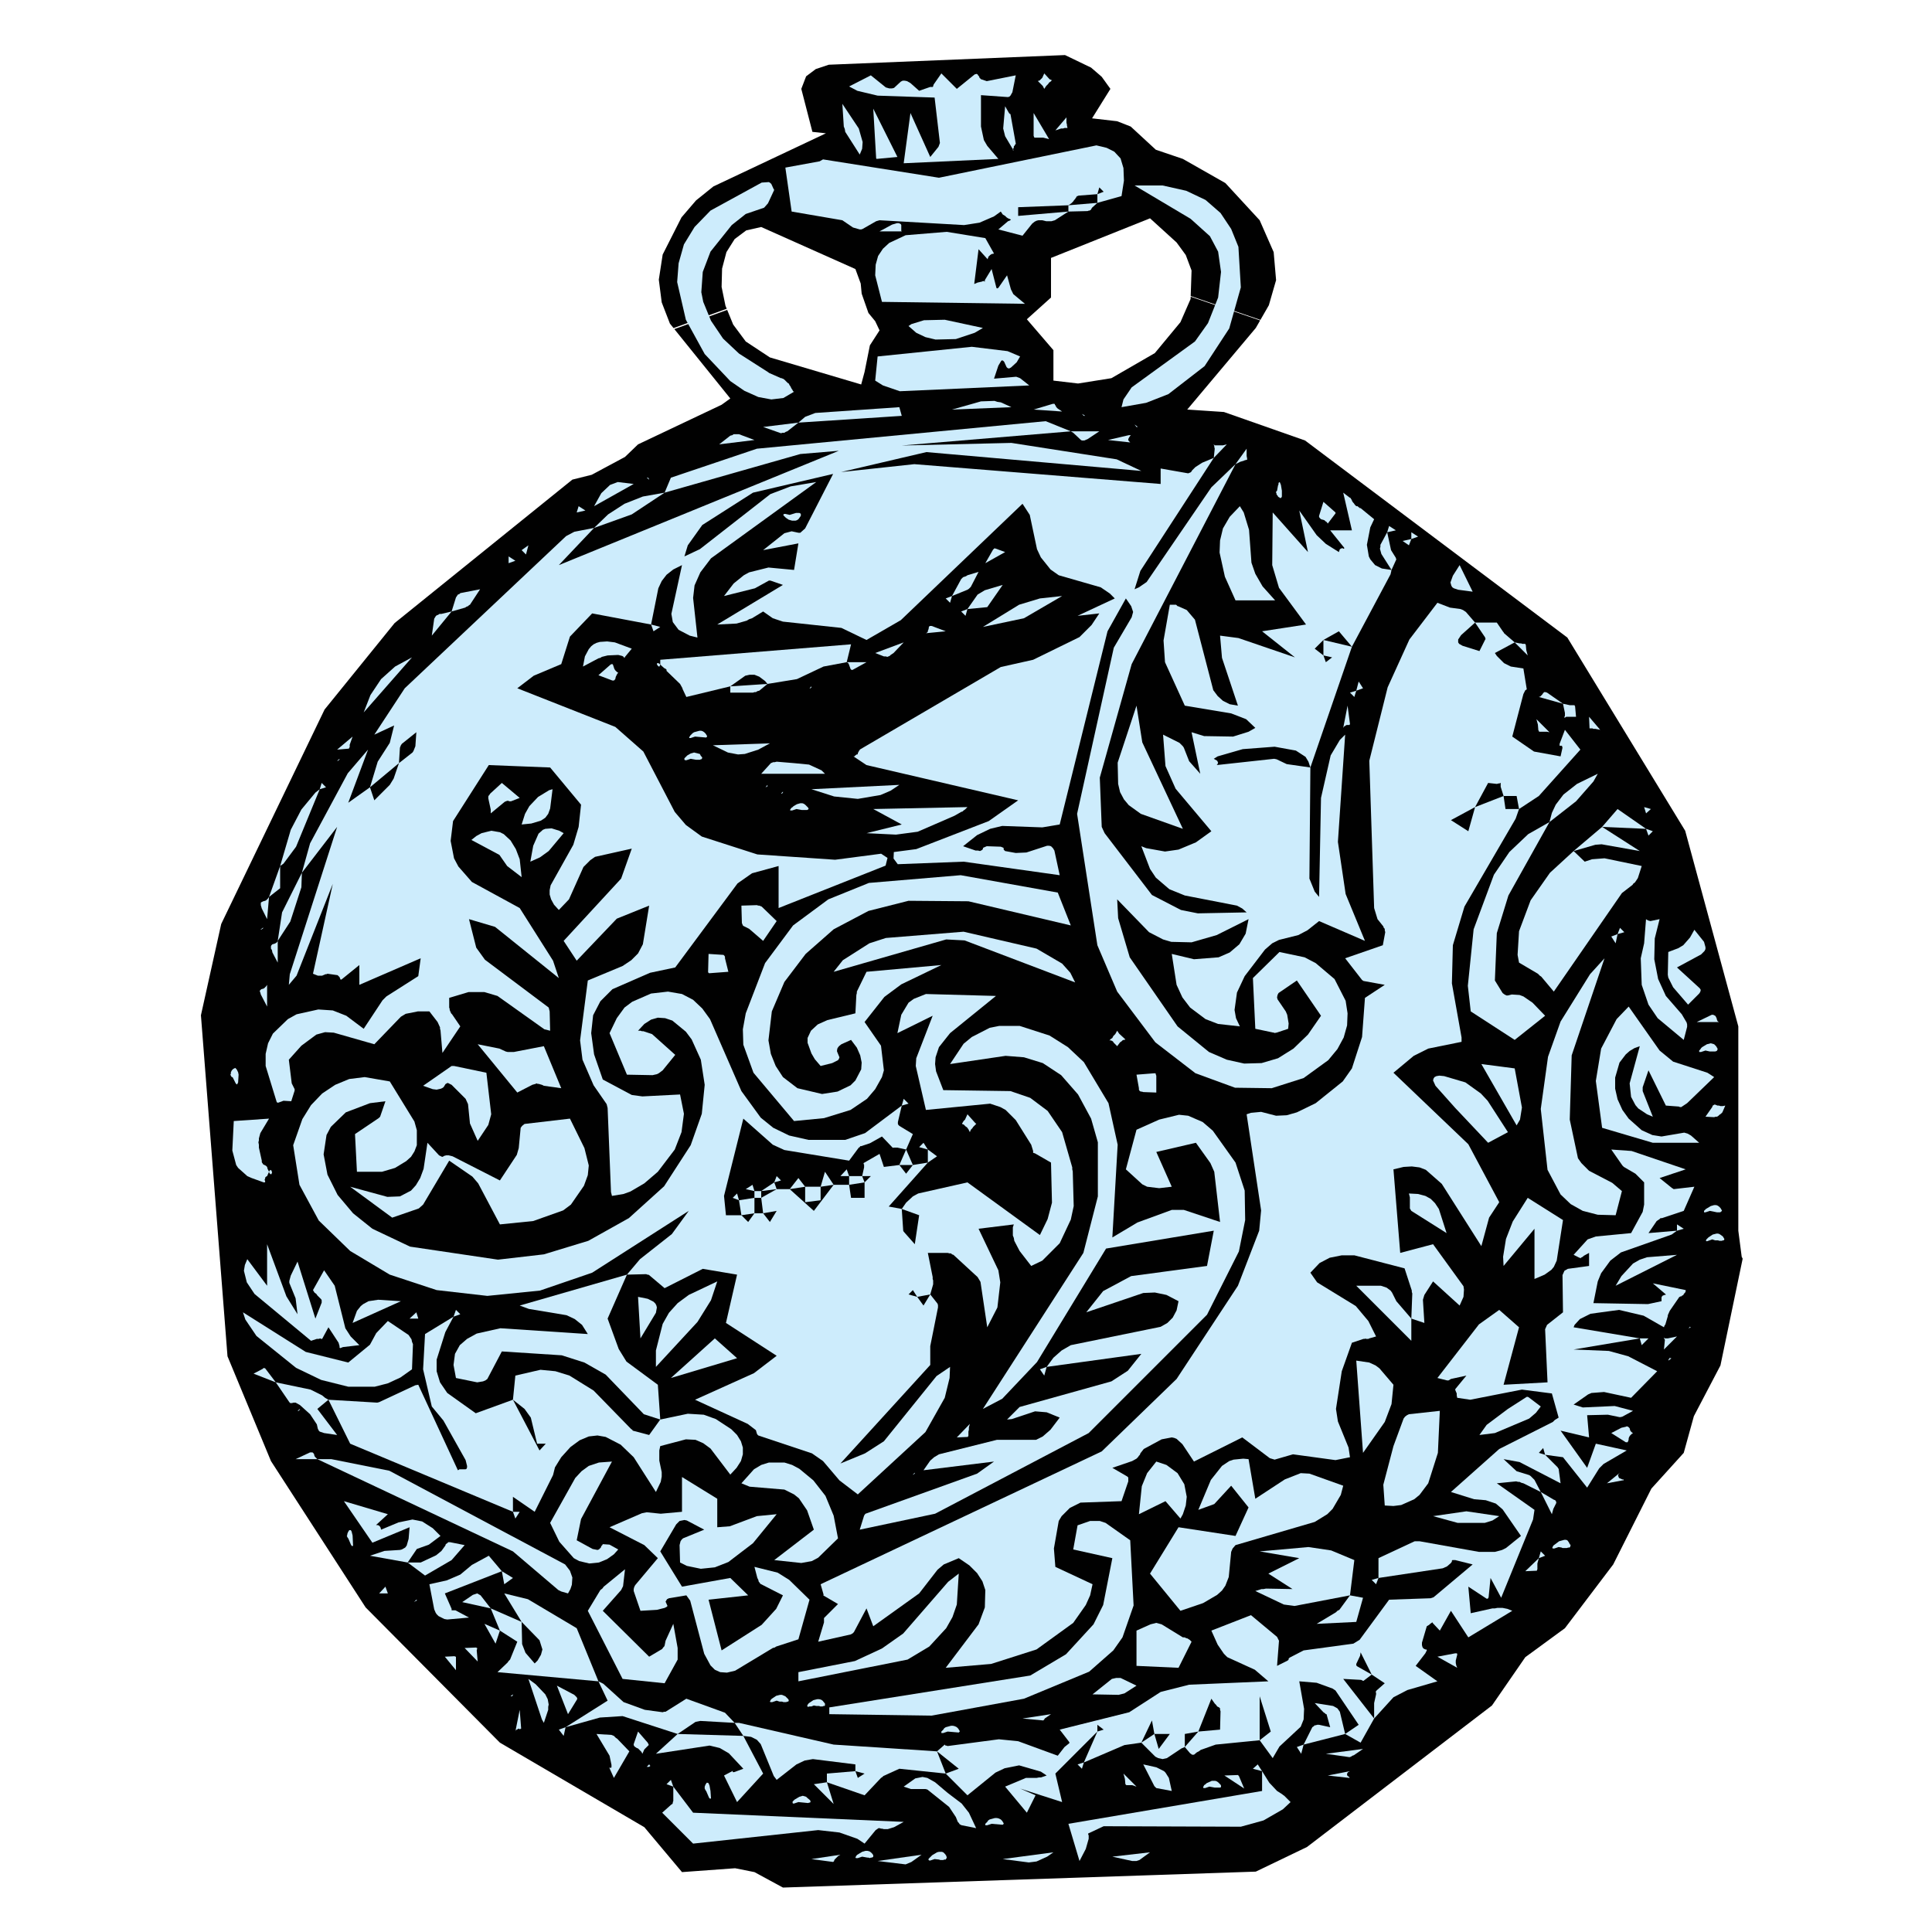 <?xml version="1.0" encoding="utf-8"?>
<!-- Generator: Adobe Illustrator 17.0.0, SVG Export Plug-In . SVG Version: 6.00 Build 0)  -->
<!DOCTYPE svg PUBLIC "-//W3C//DTD SVG 1.1//EN" "http://www.w3.org/Graphics/SVG/1.1/DTD/svg11.dtd">
<svg version="1.1" id="Layer_2" xmlns="http://www.w3.org/2000/svg" xmlns:xlink="http://www.w3.org/1999/xlink" x="0px" y="0px"
	 width="400px" height="400px" viewBox="0 0 400 400" enable-background="new 0 0 400 400" xml:space="preserve">
<polygon fill="#010101" points="360.6,260.2 359.9,254.8 359.9,212.5 348.9,172 324.5,132 270.2,91.2 253.4,85.3 245.8,84.8 
	260,67.9 260.897,66.339 246.516,61.424 246.5,61.9 244.4,66.7 239.1,73.1 230.1,78.3 223.2,79.4 218.1,78.8 218.1,72.5 212.6,66.1 
	217.6,61.6 217.6,53.4 238.1,45.2 243.6,50.2 245.5,52.8 246.7,56 246.521,61.294 260.96,66.229 262.7,63.2 264.2,58 263.7,52.2 
	260.8,45.6 253.7,37.9 244.9,32.9 239.3,31 234.1,26.2 231.3,25.1 226.1,24.5 229.9,18.4 228.1,15.9 225.9,14 220.5,11.4 
	171.6,13.4 168.9,14.3 166.9,15.8 165.9,18.4 168.2,27.3 171,27.6 147.7,38.6 144.1,41.5 141.1,45 137.2,52.7 136.4,57.9 137,62.6 
	138.7,67 139.451,67.931 150.457,63.926 150.2,63.3 149.4,59.4 149.5,55.6 150.4,52.2 152.1,49.5 154.5,47.7 157.6,47 177.1,55.7 
	178.2,58.7 178.4,60.8 179.8,64.8 181.2,66.5 182.1,68.4 180.1,71.5 179,77 178.3,79.6 159.4,74 154.4,70.7 151.8,67.2 
	150.552,64.158 139.617,68.137 151.2,82.5 149.4,83.8 132.1,92 129.4,94.6 122.5,98.3 118.5,99.3 81.7,129 67.2,146.9 45.8,191.3 
	41.6,210.2 47.1,280.8 56.1,302.5 75.7,332.8 103.5,360.8 133.4,378.3 141.2,387.6 152.2,386.8 156.2,387.6 162.1,390.8 260,387.5 
	270.6,382.4 308.9,353.1 315.8,343.1 324,337.1 334,323.9 341.9,308.2 348.6,300.8 350.7,293.2 356.2,282.7 360.8,260.6 "/>
<polygon fill="#CDECFC" points="287.3,142.3 283.5,157.5 284.5,188 285.2,190.3 286.4,191.8 286.5,192.1 286.7,192.3 286.7,192.6 
	286.8,193 286.3,195.7 278.5,198.4 282,202.9 282.3,203.1 286.7,203.9 282.6,206.6 282,214.7 279.9,221.2 278,223.9 272.4,228.4 
	268.5,230.3 266.4,230.9 264.2,231 261.1,230.2 259,230.4 258.1,230.7 261.1,250.6 260.7,254.8 256.3,266.2 243.6,285.5 
	228.1,300.5 169.9,328 170.5,330.1 170.5,330.4 170.6,330.4 173.5,332.1 170.6,335 170.6,335.9 169.4,339.9 176.1,338.4 
	176.5,338.2 176.8,337.9 179.4,333 180.8,336.7 190.3,329.9 194.1,325 195.4,323.9 198.5,322.6 200.7,324.1 202.3,325.7 
	203.4,327.4 204,329.2 203.9,332.8 202.6,336.3 195.8,345.3 205.2,344.5 214.6,341.5 222.2,336 224.8,332.3 225.7,330.3 226.2,328 
	218.5,324.4 218.2,320.6 219.2,314.9 219.8,313.9 221.5,312.2 223.7,311.1 232.2,310.8 233.6,306.7 233.6,305.9 233.4,305.7 
	230.3,303.9 234.4,302.5 235.3,302 235.6,301.7 235.8,301.4 236,301.2 236.1,300.9 236.8,300 240.5,298 242.6,297.6 243.1,297.7 
	243.6,297.9 244.8,299 247.2,302.6 257.2,297.6 262.9,301.9 263.9,302.2 267.7,301.1 276.5,302.3 279.5,301.7 279.2,299.7 
	277,294.3 276.6,291.7 277.8,283.9 279.9,278 282.3,277.2 282.6,277.2 282.7,277.1 282.8,277.2 283.3,277.2 283.5,277.1 
	284.9,276.7 283.3,273.5 280.7,270.4 272.7,265.5 271.3,263.5 273.2,261.5 275.3,260.4 277.8,259.9 280.4,259.9 290.8,262.6 
	292.3,267.2 292.3,267.5 292.4,267.8 292.2,273 294.9,273.9 294.6,269.1 294.9,268.1 296.7,265.3 302.2,270.3 303,268.5 303.1,267 
	303,266.3 296.7,257.6 289.9,259.4 288.5,242.1 290.6,241.6 292.3,241.5 293.9,241.7 295.2,242.2 298.5,245.1 306.7,258 
	308.3,252.1 310.4,248.9 304,236.9 288.5,222.1 292.7,218.6 295.7,217.1 302.6,215.7 302.6,214.8 300.6,203.6 300.8,195.7 
	303.2,187.7 313.8,169.5 314.5,167.5 311.7,167.5 311.3,164.8 305.4,167.1 304,172.1 300.4,169.8 305.4,167.1 308.1,162.1 
	309.9,162.3 310.3,162.2 310.5,162.2 310.6,162.1 310.7,162.1 310.7,162.9 311.3,164.8 314,164.8 314.5,167.5 318.6,164.8 
	327.2,155.2 324,151.1 322.9,154 322.9,154.4 323.4,154.4 323.4,154.5 323.5,154.8 323.1,156.6 317.6,155.6 313.1,152.5 
	315.4,143.7 315.8,142.9 316,142.8 316.1,142.7 315.4,138.4 312.8,138 311.4,137.3 309.9,135.8 309.5,135.2 313.6,133 311.4,131.1 
	311.3,130.9 311.2,130.8 309.9,128.9 305.4,128.9 307.5,132 307.5,132.2 307.6,132.3 307.5,132.4 306.3,134.8 302.8,133.7 
	302.1,133.3 301.9,133 301.9,132.4 302.5,131.5 305.4,128.9 303.5,126.7 302.9,126.3 302.4,126.1 300.2,125.8 297.6,124.8 
	291.8,132.4 "/>
<polygon fill="#CDECFC" points="134,263.9 134.2,263.9 134.4,264 137.6,266.7 145.5,262.7 152.6,263.9 150.3,273.9 160.8,280.7 
	156.1,284.3 143.9,289.8 154.8,294.8 156.5,296.1 156.7,296.8 156.8,297 157,297.2 168.1,300.9 170.4,302.5 173.8,306.5 
	177.6,309.4 191.6,296.5 195.6,289.4 196.6,285.3 196.7,283 193.9,284.9 183,298.4 179.1,300.9 174,303 192.6,282.6 192.6,278.7 
	194.2,270.7 194.2,270.2 194.1,269.9 192.6,268 191.2,270.3 189.9,268.5 188.1,268 189,267.1 189.9,268.5 192.6,268 193.2,265.9 
	193.2,265.1 193.1,264.8 193.1,264.4 192.1,259.4 196.2,259.4 196.6,259.5 196.9,259.5 197.1,259.7 197.4,259.8 202.4,264.4 
	203,265.4 204.4,274.8 206.5,270.7 207.1,265.5 206.7,263 202.6,254.4 209.9,253.5 209.7,254.1 209.7,255.8 209.9,256.3 210,256.9 
	211.1,259 213.5,262.1 215.8,261 219.4,257.4 221.7,252.5 222.3,249.7 222.1,242.5 222,242.1 222,241.7 219.9,234.4 216.9,230 
	213.3,227.3 209.2,225.9 195.3,225.7 193.8,221.8 193.6,220.3 193.7,218.9 194.4,216.8 196.7,213.9 206.2,206.2 191.7,205.8 
	189.2,206.8 188.1,207.6 186.6,210.1 185.8,213.9 193.1,210.3 189.7,219.1 189.6,220.7 191.7,229.8 205,228.5 207.1,229.2 
	208.2,229.8 210.3,231.9 213.5,237 213.9,238.3 213.9,238.7 214,238.7 214.3,238.8 217.6,240.7 217.8,249 216.9,252.4 215.3,255.7 
	200.3,244.8 190.1,247.1 189,247.7 187.6,249 186.7,250.3 190.3,251.6 189.4,257.6 187.1,255 187,254.8 186.7,250.3 184,249.8 
	192.1,240.7 189,241.2 187.6,243 186.2,241.2 183,241.6 182.1,238.9 178.8,240.8 178.8,241 178.9,241.1 178.9,241.7 178.5,243.5 
	180.3,243.5 179,244.8 179,248 176.2,248 175.8,245.3 172.6,245.3 168.5,250.7 163.5,246.2 160.8,246.2 157.6,248 158,251.2 
	160.8,250.7 159.4,253 158,251.2 156.2,251.2 154.9,253 153.5,251.6 150.3,251.6 149.9,247.6 153.9,231.6 160,237 162.4,238.1 
	175.8,240.3 177.8,237.6 178,237.5 178.1,237.3 178.3,237.3 180.1,236.7 182.6,235.3 184.8,237.6 184.9,237.6 184.9,237.7 
	185,237.6 185.8,237.6 187.6,238 189,234.8 186.2,233.1 186,232.9 185.9,232.7 185.9,232.3 186.7,228.9 179.1,234.6 175,236 
	167.4,236 163.4,235.1 160.1,233.5 157.5,231.4 153.5,225.9 147,211 145.4,208.8 143.5,207 141.2,205.8 138.3,205.3 134.8,205.7 
	130.9,207.4 129.3,208.6 127.7,210.8 126.2,213.9 129.8,222.5 135.1,222.6 136,222.4 136.4,222.2 137.2,221.6 139.8,218.4 
	135,214.1 133.2,213.5 132.9,213.5 132.6,213.4 132.1,213.4 133.4,212 134.8,211.1 136.2,210.7 137.7,210.8 139.2,211.3 142,213.6 
	143.2,215.2 145.1,219.4 145.9,224.6 145.3,230.6 143,237.1 137.5,245.6 130.2,252.2 121.8,256.9 112.6,259.7 103.1,260.8 
	84.9,258.1 77.1,254.4 73.1,251.2 69.9,247.4 67.8,243.2 67,239 67.6,235 68.5,233.3 71.6,230.3 76.6,228.4 79.8,228 78.7,231.2 
	78.4,231.5 73.5,234.8 73.9,242.6 79.1,242.6 81.8,241.8 84.1,240.4 85.1,239.5 85.8,238.4 86.3,237.1 86.3,234 85.8,232.2 
	80.7,223.9 75.5,223 72.3,223.4 69.4,224.6 66.7,226.4 64.4,228.8 62.6,231.7 60.7,237.1 62,245.3 66,252.7 72.5,259 80.7,263.9 
	90.4,267.1 100.9,268.3 111.8,267.2 122.6,263.5 142.6,250.7 139.1,255.5 132.5,260.7 129.8,263.9 133.8,263.8 "/>
<polygon fill="#CDECFC" points="346.4,246.1 346.2,246 343.6,243.9 349,242.1 337.8,238.3 333.6,238 335.9,241.3 336.2,241.6 
	338.6,243 340.4,244.8 340.4,249.4 340.1,250.9 337.7,255.3 330.4,256 328.7,256.6 325.8,259.8 327,260.4 327.1,260.4 327.2,260.5 
	327.3,260.5 327.3,260.4 327.7,260.2 327.9,260 329,259.4 329,262.1 324.6,262.7 323.9,263.1 323.5,264 323.6,271.7 320.3,274.3 
	319.9,275.2 320.4,286.2 311.3,286.7 314.5,274.8 310.4,271.2 306.2,274.2 297.6,285.3 299.6,285.8 299.9,285.8 300.4,285.5 
	303.6,284.8 301.3,287.6 301.3,287.8 301.6,288.5 301.6,288.9 301.7,289.4 304.4,289.8 315.1,287.7 321.3,288.5 322.7,293.5 
	321.9,294 321.5,294.4 310.4,300 300.4,308.9 305.2,310.4 307.6,310.6 309.7,311.3 311.1,312.5 314.9,318 311.8,320.5 311,320.9 
	309.5,321.3 306.2,321.3 293.9,319.1 292.9,319.1 285.4,322.6 285.4,326.7 298.7,324.7 299.6,324.3 300.4,323.6 300.6,323.3 
	300.6,323.1 300.7,323 301.3,323 304.9,323.9 296.8,330.7 296.2,330.9 287.6,331.2 281.5,339.5 280.2,340.3 269.9,341.7 267,343.2 
	266.8,343.4 266.8,343.6 266.6,343.8 264.4,344.9 264.8,339.7 264.4,338.9 259,334.4 250.8,337.6 252.1,340.5 253.4,342.4 
	254.1,343.1 259.8,345.7 262.6,348.1 246.2,348.8 240.3,350.3 233.8,354.5 219.4,358.1 221.4,360.7 221.4,360.9 220.4,361.7 
	219,363.5 210.8,360.5 206.8,360.1 196.2,361.5 195.9,361.4 195.7,361.4 195.7,361.3 195.6,361.2 194,362.6 198.5,366.2 
	195.8,367.2 200.3,371.7 206.1,367 208,366.1 211,365.5 215.5,366.8 216.7,367.6 215.5,368 215.1,368 214.6,368.1 212.4,368.1 
	208.1,369.9 212.6,375.3 214.4,371.7 211.2,370.3 219.9,373.1 218.5,367.2 227.2,358.5 227.2,357.1 228.5,358.1 227.2,358.5 
	224.4,364.9 232.8,361.3 236.3,360.8 238.5,356.2 239,359 242.2,359 239.9,362.1 239,359 236.3,360.8 239.2,363.7 239.8,364 
	240.7,364.2 241.6,364 244.6,362 245.3,361.7 245.3,359 248.1,358.5 250.8,351.7 251.5,352.7 251.8,353 252,353.3 252.4,353.5 
	252.6,353.7 252.6,354 252.7,354.3 252.6,358.1 248.1,358.5 245.3,361.7 246.4,363 246.7,363.2 246.8,363.3 247.2,363.3 
	247.8,362.8 248.2,362.6 248.6,362.3 251.7,361.2 260.8,360.3 260.8,351.2 263.1,358.5 260.8,360.3 263.5,364 264.9,361.6 
	269.3,357.5 269.9,356 270,353.8 269,348.1 272.6,348.4 275.9,349.6 276.5,350 281.3,357.1 278.5,359 281.7,360.8 284.5,355.8 
	278.1,347.6 281.8,347.8 282.2,348 282.3,348 284,346.7 281,345 280.8,344.8 280.8,344.5 281.6,342.8 281.7,342.1 284,346.7 
	286.7,348.5 285,350 284.9,350.2 284.8,350.2 284.8,350.3 284.9,350.4 284.9,350.8 284.5,352.6 284.5,355.8 288.5,351.4 
	291.4,349.9 297.6,348.1 293.1,344.9 295.1,342.3 295.4,341.7 295.4,341.6 295.3,341.5 295.1,341.5 294.7,341.3 294.5,341 
	294.4,340.6 294.4,340.1 295.4,336.7 295.9,336.4 296.1,336.2 296.4,336 296.5,335.9 296.6,335.9 296.6,336 298.1,337.6 
	300.4,333.5 304,339 313.1,333.5 312.1,333.1 311.1,332.9 310,332.9 309.5,333 309,333 304.5,334 304,328.5 307.8,331 308,331 
	308.1,330.9 308.2,330.7 308.6,326.7 310.8,330.8 317.4,314.6 317.7,312.6 309.9,307.1 313.9,306.7 314.3,306.8 314.6,306.8 
	315,307 315.4,307.1 319,308.9 317.7,306.4 316.9,305.6 316.6,305.4 314,304.6 311.3,302.1 314.6,302.7 323.1,307.1 322.7,304.1 
	322.6,304 322.5,303.8 319.9,301.2 318.6,300.8 319.5,299.8 319.9,301.2 323.6,301.7 328.6,308 331.1,304 332,303.1 336.8,300.3 
	330.4,298.9 328.6,303.9 323.1,296.2 329,297.6 328.6,293 332.9,292.9 335.3,293.4 335.5,293.4 335.9,293.3 338.1,292.1 
	334.3,291.1 327.7,291.4 325.8,290.8 328.8,288.7 329.5,288.4 332.1,288.2 337.7,289.4 343.1,283.9 337.1,280.8 333.1,279.7 
	325.8,279.4 339.5,277.1 325.8,274.8 326,274.3 327.1,273.1 329.3,272 335.2,271.2 340.3,272.4 344.5,274.8 344.6,274.5 
	344.8,274.2 345.3,272.5 345.3,272.3 345.7,271.4 347.7,268.5 347.8,268.5 347.9,268.4 348.1,268.4 348.2,268.3 348.3,268.2 
	348.4,268.2 348.6,268 348.6,267.9 348.8,267.7 348.9,267.6 348.9,267.5 349,267.4 349,267.1 342.2,265.7 344.9,268 344.8,268.1 
	344.6,268.1 344.4,268.2 344.3,268.2 344.1,268.4 344,268.6 344,269.4 341.2,270 329.9,269.8 330.8,265.3 331.5,263.6 333.4,261 
	335.6,259.3 346.1,255.6 347.2,254.8 341.3,255.3 343,252.8 343.6,252.4 343.8,252.2 344.1,252.2 348.6,250.7 350.8,245.7 
	346.5,246.2 "/>
<polygon fill="#CDECFC" points="179.1,313.5 178.9,313.8 178,316.7 193.6,313.4 225.4,296.7 249.9,272.2 256.5,259.1 257.8,252.6 
	257.7,246.5 255.8,240.7 251.1,234.1 249,232.3 246,231 244.1,230.8 240,231.8 235.3,233.9 233.1,242.1 236.5,245.2 237.5,245.7 
	240,246 242.6,245.7 239.4,238.5 247.6,236.6 250.6,240.8 251.4,242.6 252.6,253 245.1,250.5 242.6,250.5 235.5,253.1 230.3,256.2 
	231.4,237 229.5,228.4 224.4,219.9 221.1,216.8 217.3,214.4 211.1,212.4 206.9,212.4 204.9,212.8 201.2,214.7 199.5,216.1 
	196.7,220.3 208.2,218.6 212,218.9 215.9,220.1 219.7,222.6 223.2,226.6 225.9,231.6 227.3,236.5 227.3,247.7 224.3,259.4 
	203.5,291.7 207.5,289.6 214.7,282 229,258.5 251.3,254.8 249.9,262.1 234.2,264.2 228.4,267.3 224.9,271.7 236.7,267.7 
	239.1,267.6 241.5,268.1 244,269.4 243.6,271.3 242.8,272.8 241.7,273.9 240.3,274.7 221.7,278.5 219.8,279.6 218.1,281.1 
	216.7,283 236.3,280.3 233.5,283.8 230.1,286 211.1,291.3 208.5,293.9 209.5,293.8 214.3,292.2 216.7,292.4 219.4,293.5 217.5,296 
	215.9,297.4 214.5,298.1 206.4,298.1 194.4,301.1 193.4,301.7 192.6,302.4 191.2,304.4 205.8,302.6 202.3,305.1 179.2,313.4 "/>
<polygon fill="#CDECFC" points="106.2,313 106.2,309.9 110.7,313 114.5,305.4 114.9,303.8 116.2,301.7 118.1,299.6 120,298.2 
	121.9,297.4 123.7,297.2 125.4,297.5 128.5,299.1 131.2,301.7 135.8,308.9 136.8,306.8 137,305.7 137,304.8 136.5,302.4 
	136.5,300.3 136.7,299.4 142,298 144,298.1 145.6,298.8 147.1,299.9 151.2,305.3 152.5,303.9 153.4,302.5 153.8,301.1 153.8,299.7 
	153.4,298.4 152.6,297.1 151.4,295.9 148.2,293.8 145.7,292.9 142.4,292.7 136.7,293.9 134.4,297.1 131,296.2 130.9,296 
	130.7,295.9 122.9,287.9 117.9,284.8 115,283.9 111.9,283.6 106.7,284.8 106.2,289.8 108.6,291.7 109.9,293.5 111.2,298.9 
	113,298.9 111.7,300.3 106.2,289.8 98.5,292.6 92.6,288.4 91.1,286.2 90.4,283.9 90.4,281.5 92.2,275.8 93.9,272.6 88,276.2 
	87.6,283.5 89.4,291.2 91.8,294.1 96.4,302.3 96.7,303.5 96.7,303.8 96.6,304.1 96.4,304.2 95.1,304.2 95,304.3 94.8,304.4 
	86.6,286.7 86,286.8 78.5,290.3 78.1,290.4 68,289.8 72.5,298.9 "/>
<polygon fill="#CDECFC" points="186.6,203.8 194.9,199.8 179.4,201.2 177.4,205.3 177.4,205.6 177.3,206 177.1,209.8 171.3,211.2 
	169.3,212.1 167.9,213.4 167.2,214.9 167.2,215.9 168,218.1 168.7,219.3 169.9,220.7 172.3,220.1 173.5,219.5 173.7,219.2 
	173.8,218.9 173.3,217.7 173.3,217.4 173.4,217 173.7,216.6 174.2,216.2 176.2,215.3 177.4,216.9 178.1,218.5 178.4,220 
	178.3,221.4 177.1,223.7 176.1,224.7 173.4,226 170.2,226.5 165.1,225.3 162.1,223 160.6,220.7 159.6,218.2 159.1,215.4 
	159.8,209.4 162.4,203.3 166.8,197.5 172.6,192.4 179.8,188.6 188.1,186.5 200.5,186.6 221.7,191.6 219,184.8 198.9,181.2 
	179.9,182.8 171.5,186.2 164.2,191.6 158.4,199.4 154.4,209.8 153.8,213.1 153.9,216.3 156,222.1 164.4,232.1 170.6,231.5 
	176.1,229.8 179.5,227.5 181.2,225.5 182.6,223 183,221.6 182.4,216.5 179,211.6 183.1,206.4 "/>
<polygon fill="#CDECFC" points="174.4,45.6 176.6,47.1 178,47.5 178.3,47.5 178.6,47.4 181.4,45.8 182.1,45.6 199.6,46.6 
	202.8,46.1 205.8,44.8 207.2,43.8 207.6,44.4 208.1,44.7 208.4,45 208.7,45.2 209.2,45.4 209.3,45.5 209,45.7 208.7,45.8 
	206.7,47.5 211.7,48.8 213.7,46.3 214.2,45.9 214.6,45.7 215,45.6 215.8,45.6 216.6,45.8 217.7,45.8 218.4,45.6 221.2,43.8 
	210.8,44.7 210.8,42.9 221.2,42.5 221.8,42.1 222.2,41.7 222.4,41.4 222.6,41.2 222.7,41 222.8,40.9 222.9,40.7 223,40.6 
	223.1,40.6 223.3,40.5 227.2,40.2 227.6,38.8 228.5,39.7 227.2,40.2 227.2,42 232.2,40.6 232.7,37.4 232.6,34.8 232,32.8 
	230.7,31.4 229.1,30.6 227,30.1 194.4,36.8 170.4,33 169.7,33.4 162.6,34.7 163.9,43.8 "/>
<polygon fill="#CDECFC" points="167.6,331.2 163.4,327.1 161,325.6 156.2,324.4 156.8,326.7 157,327.1 157.1,327.5 157.3,327.7 
	157.4,327.9 162.1,330.3 160.7,333.1 157.7,336.4 149.4,341.7 146.7,331.2 154.9,330.3 151.2,326.7 141.2,328.5 136.7,321.2 
	140,315.6 140.7,314.9 141.7,314.7 142.2,314.8 145.8,316.7 141.4,318.5 141.1,318.8 140.9,319.1 140.7,319.9 140.8,323.5 
	142.2,324.2 145.1,324.8 148,324.5 150.8,323.4 155.9,319.5 160.8,313.5 156.7,313.9 151.1,316 148.5,316.2 148.5,310.3 
	141.2,305.8 141.2,313 136.8,313.4 133.9,313.1 132.9,313.3 126.2,316.2 133.4,319.9 136.2,322.6 131.5,328.2 131.3,328.6 
	131.2,329 131.2,329.4 132.6,333.5 136,333.3 137.6,332.9 138,332.7 138.2,332.5 137.8,331.6 138.1,331.1 138.5,330.9 142.1,330.3 
	142.9,331.4 145.8,342.4 147.1,344.8 148,345.7 149.1,346.2 150.5,346.3 152.2,345.9 160,341.2 160.4,341.1 160.7,340.9 
	165.3,339.4 "/>
<polygon fill="#CDECFC" points="86.1,245.4 85.1,246.5 82.8,247.7 80.2,247.8 72.5,245.7 81.2,252.1 86.7,250.2 87.6,249.4 
	93,240.3 97.8,243.6 99,245 103.5,253.5 110.4,252.8 116.6,250.6 118.2,249.4 120.9,245.5 121.7,243.3 121.9,241.3 121,237.7 
	118,231.6 108.6,232.7 108.1,233.1 107.8,233.5 107.4,237.7 107,239.1 103.5,244.4 93.7,239.4 92.9,239.2 92.4,239.2 92,239.3 
	91.8,239.4 91.7,239.5 91.5,239.5 90.9,239.2 88.5,236.6 87.7,242 87,243.9 "/>
<polygon fill="#CDECFC" points="129.7,281.9 128.1,279.3 125.8,273 129.8,263.9 107.6,270.3 109.5,271 117.3,272.3 119,273.1 
	120.5,274.3 121.7,276.2 103.6,275 98.7,276.1 96.7,277.2 95.2,278.5 94.2,280.3 93.9,282.6 94.4,285.3 98.8,286.2 100,286 
	100.5,285.8 100.9,285.5 103.9,279.8 116.3,280.6 121,282.1 125.4,284.6 133.3,292.8 136.7,293.9 136.2,286.7 "/>
<polygon fill="#CDECFC" points="230.5,341.7 232.4,339 234.7,332.4 234,318.9 228.9,315.3 227.7,314.9 225.7,314.9 223.1,315.8 
	222.2,320.8 230.3,322.6 228.4,332.3 226.4,336.3 220.7,342.5 213.3,346.9 171.7,353.5 171.7,354.9 192.9,355.2 212,351.7 
	225.5,346.1 "/>
<polygon fill="#CDECFC" points="181.3,54.8 181.2,57 182.6,62.5 212.2,62.9 209.8,60.9 209.3,59.9 208.5,57 206.7,59.6 206.5,59.7 
	206.4,59.7 206.3,59.6 205.3,55.7 203.9,58 203.9,58.2 203.9,58.3 203.8,58.3 203.8,58.2 203.5,58.2 203.3,58.3 202.4,58.5 
	201.7,58.8 202.6,51.6 204.5,53.7 204.5,53.5 204.6,53.4 204.6,53.2 205,52.8 205.3,52.6 205.8,52.5 204,49.3 196,48 187.5,48.7 
	184.1,50.3 182.8,51.5 181.8,53 "/>
<polygon fill="#CDECFC" points="271.1,305.1 269.3,305 266,306.3 259.9,310.3 258.5,302.1 257.4,302 255.4,302.2 254.5,302.5 
	253,303.5 250.7,306.4 248.1,312.6 251.4,311.4 254.9,307.6 258.5,312.1 255.8,318 244,316.2 238.1,325.8 244.4,333.5 249.1,331.9 
	252,330.2 253,329.3 253.7,328.3 254.4,326.5 254.9,321.3 255.2,320.6 255.8,319.9 272.2,315.1 274.8,313.5 275.9,312.4 
	277.6,309.5 278.1,307.6 "/>
<polygon fill="#CDECFC" points="332.2,198.4 329.2,201.7 323.1,211.5 320.5,218.8 319,229.6 320.4,242.2 323.1,247.3 325.2,249.3 
	327.7,250.7 330.8,251.5 334.5,251.6 335.8,246.6 333.8,244.9 329,242.4 327.4,240.8 326.7,239.8 325,231.8 325.4,218.5 "/>
<polygon fill="#CDECFC" points="316.9,186.4 314.5,192.8 314.2,197.7 314.5,199.3 318.4,201.6 318.8,202 319.1,202.2 321.7,205.3 
	335.8,184.9 338,183.2 338.2,182.9 338.5,182.7 339.1,181.8 339.9,179.3 332.2,177.7 329.6,177.9 328.1,178.4 325.8,176.2 
	320.9,180.7 "/>
<polygon fill="#CDECFC" points="145.9,73.3 151.2,78.9 154.1,80.9 157,82.2 159.7,82.7 162.2,82.4 164.4,81.1 164.2,81 164,80.6 
	163.9,80.5 163.6,79.9 163.5,79.8 163.3,79.4 163.1,79.3 162.4,78.6 162.1,78.4 162,78.4 161.9,78.3 161.7,78.3 159.2,77.2 
	159.1,77.1 153,73.2 149.7,70.1 147.2,66.4 145.6,62.5 145.2,60.5 145.5,56.3 147.1,52.1 151.5,46.6 154.4,44.3 158.2,43 159,42.1 
	160.3,39.3 160.2,39.2 159.7,38.1 159.5,37.9 159.2,37.7 157.7,37.8 147.1,43.6 143.8,47 141.6,50.6 140.5,54.5 140.2,58.4 
	142,66.2 "/>
<polygon fill="#CDECFC" points="349.4,234.7 348.7,234.5 344,235.3 342.1,235 339.9,234 337.2,231.6 335.9,229.8 334.9,227.6 
	334.4,225.4 334.4,223.1 335.3,220 336.6,218.3 337.4,217.6 338.4,217 339.5,216.6 337.4,224.3 337.7,227.1 338.6,228.8 
	339.2,229.5 341,230.7 342.2,231.2 340.1,225.9 340.1,225.1 341.3,221.6 344.9,228.9 347.6,229.1 347.8,229.2 348.1,229.2 
	349.3,228.4 354.9,223 353.5,222.1 346.4,219.8 343.6,217.5 337.2,208.4 334.7,211 331.5,217.1 330.4,223.8 331.7,233.5 
	342.2,236.6 351.8,236.6 350.1,235.1 "/>
<polygon fill="#CDECFC" points="250.1,66.9 247.4,70.7 234.3,80.2 232.6,82.7 232.2,84.3 237.3,83.4 241.9,81.6 249.4,75.8 
	254.5,68 256.9,59.5 256.4,51.1 254.9,47.4 252.7,44.1 249.6,41.4 245.6,39.5 240.7,38.4 234.9,38.4 246.5,45.3 250.5,48.9 
	252.2,52.1 252.8,56.3 252.2,61.6 "/>
<polygon fill="#CDECFC" points="312.3,185.4 320.8,170.2 316.4,172.7 312.5,176.4 309.3,181.1 305.1,192.4 303.9,204.1 304.5,209.4 
	313.6,215.3 319.9,210.3 317.3,207.6 315.4,206.3 314.6,206 313,205.9 312.2,206.1 311.9,206.1 311.5,205.9 311.1,205.6 309.5,203 
	309.9,193.2 "/>
<polygon fill="#CDECFC" points="211.2,78.3 210.4,78 205.8,78.4 206.7,75.7 207.3,74.7 207.5,74.6 207.7,74.7 207.9,74.9 208.4,76 
	208.6,76.2 208.9,76.3 209.3,76.1 210.5,75 211.2,73.8 208.6,72.7 201.2,71.8 181.7,73.8 181.2,78.8 182.8,79.8 186.3,81 
	213.1,79.8 "/>
<polygon fill="#CDECFC" points="136.7,136.6 136.7,137.6 137.6,138.4 137.7,138.4 137.7,138.4 137.8,138.5 137.9,138.5 137.9,138.6 
	138,138.6 138,138.7 138,138.9 140.8,141.6 141.3,142.5 141.3,142.6 142.1,144.3 151.2,142.1 154.3,139.9 155.2,139.7 156.2,139.7 
	157.2,140.1 158.4,141 158.9,141.6 165,140.6 170.5,138 175.3,137.1 176.2,133.4 "/>
<polygon fill="#CDECFC" points="136.2,137.8 136.2,137.9 136.3,137.9 136.4,138 136.5,138 136.6,137.9 136.6,137.8 136.7,137.6 
	136.5,137.4 136.3,137.3 136.1,137.3 136,137.4 136,137.5 136.1,137.7 "/>
<polygon fill="#CDECFC" points="172.6,361.2 153,356.7 152.1,356.7 153.9,359.4 155.5,359.6 156.7,360.2 157.5,361.1 160.2,367.7 
	160.8,368.5 164.9,365.3 166.6,364.5 168.3,364.2 177.1,365.3 177.1,366.7 179,367.2 177.6,368.1 177.1,366.7 171.2,367.2 
	171.2,369 179,371.7 182.4,368.1 182.7,367.9 182.9,367.7 186.2,366.2 195.8,367.2 194,362.6 "/>
<polygon fill="#CDECFC" points="265.6,371.6 265.5,371.5 264.4,370.8 262.8,369.1 261.3,366.7 261.3,370.8 221.2,377.6 223.5,385.3 
	224.8,382.8 225.4,380.7 225.4,380 225.3,379.8 225.3,379.6 228.5,378.1 256.9,378.2 261.6,376.9 265.6,374.6 267.2,373.1 
	265.9,371.8 "/>
<polygon fill="#CDECFC" points="181.7,19.8 193.5,20.2 194.6,29.6 194.3,30.4 192.6,32.5 188.5,23.4 187.1,33.8 206.7,32.9 
	204.4,30.2 203.7,29 203.1,26.2 203.1,19.7 208.7,20.1 209,20 209.2,19.8 209.6,19.1 210.3,15.6 204.3,16.8 203.1,16.4 202.8,16.1 
	202.7,15.8 202.5,15.6 202.4,15.4 202.2,15.3 201.8,15.4 198.1,18.4 194.9,15.2 193.3,17.5 193.2,17.8 193.2,17.9 193.1,18 
	192.6,18 190.3,18.8 188.5,17.2 187.8,16.8 187.3,16.7 186.9,16.7 186.5,16.9 185.1,18.2 184.7,18.3 184.1,18.3 183.4,18.1 
	180.3,15.6 175.8,17.9 177.5,18.8 "/>
<polygon fill="#CDECFC" points="61.3,283.2 66.5,285.7 72.1,287.1 77.6,287.1 80.3,286.4 82.9,285.2 85.3,283.5 85.5,278.3 
	85.3,277.8 85.2,277.3 84.6,276.4 80.3,273.5 77.9,276 76.6,278.4 72.1,282.1 63.3,279.9 50.3,271.7 50.8,273.2 53.1,276.6 "/>
<polygon fill="#CDECFC" points="115.6,329.2 116.2,329.5 117.6,329.9 118.1,329 118.4,328.1 118.5,326.6 118,325.2 117,323.9 
	80.6,304.5 68.6,302.1 65.7,302.1 106.2,321.2 "/>
<polygon fill="#CDECFC" points="105.3,343.9 105.1,344.2 103,346.2 123.9,348.1 119.4,337.1 109.3,331.1 104.4,329.9 108,335.8 
	111.7,339.6 112.3,341.5 112,342.6 111.3,343.8 110.7,344.4 108.8,342.2 108.1,340.4 108,335.8 101.6,333 103.5,337.6 107.1,339.9 
	105.6,343.6 "/>
<polygon fill="#CDECFC" points="182.1,378.5 182.4,378.6 182.6,378.6 183,378.7 183.8,378.7 185.1,378.3 187.1,377.2 143.5,375.3 
	139.4,369.9 139.4,372.9 139.3,373.1 139.3,373.3 139.2,373.5 139,373.6 137.1,375.3 143.5,381.7 169.4,378.9 173.8,379.4 
	177.5,380.7 179,381.7 181.3,378.9 181.9,378.5 "/>
<polygon fill="#CDECFC" points="65.3,273 61.6,261.2 60.2,264.1 59.9,265.2 59.9,265.6 61.2,268.8 61.6,272.1 59.3,268.4 
	55.3,257.6 55.3,266.2 51.2,260.7 50.7,261.9 50.5,263.1 51.1,265.5 52.7,267.9 64.4,277.6 65.6,277.2 66,277.2 66.3,277.1 
	66.5,277.2 66.7,277.2 68,274.8 70.1,278 70.3,278.7 70.3,279 70.4,279.1 70.5,279.1 71,278.9 74.4,278.5 72.6,276.7 71.5,275 
	69.3,266.2 67.1,263 64.8,267.1 65.1,267.6 65.5,267.9 65.7,268.2 66.5,269 66.6,269.2 66.6,269.7 "/>
<polygon fill="#CDECFC" points="275.6,321 270.9,320.3 260.8,321.2 269,322.6 262.6,325.8 267.6,329 262.1,328.9 261.6,329 
	261.2,329 259.9,329.4 265.8,332.2 268,332.5 279.5,330.3 280.4,323 "/>
<polygon fill="#CDECFC" points="291.3,293 290.9,293.3 290.6,293.7 288.5,299.4 286.4,307.4 286.7,311.7 288.5,311.8 290.1,311.6 
	292.8,310.4 293.9,309.5 295.7,307.1 297.7,300.8 298.1,292.1 291.7,292.8 "/>
<polygon fill="#CDECFC" points="165.9,323.6 168.1,323.2 169.4,322.5 173.5,318.5 172.6,313.8 170.9,309.7 168.4,306.5 165.5,304.1 
	164,303.3 162.4,302.8 159.2,302.8 157.6,303.3 156.1,304.2 153.5,307.1 155.2,307.8 162.4,308.4 164.4,309.4 165.4,310.2 
	167.1,312.7 168.5,316.7 160.3,323 "/>
<polygon fill="#CDECFC" points="192.4,340.9 195.9,337.1 197.2,334.8 198.1,332.2 198.5,325.8 196.3,327.5 187,338.2 182.6,341.3 
	177,343.9 165.3,346.2 165.3,348.1 187.9,343.6 "/>
<polygon fill="#CDECFC" points="137.6,348.5 140.3,343.6 140.3,341.2 139.4,336.2 137.8,339.7 137.6,340.7 137.5,340.9 137.3,341.1 
	137.1,341.4 134.4,343 124.8,333.5 128.6,329.2 129,328.4 129.4,324.9 125,328.5 124.7,328.9 124.3,329.2 121.7,333.5 128.9,347.6 
	"/>
<polygon fill="#CDECFC" points="199.7,194.7 222.6,203.4 221.6,201.4 219.9,199.5 214.6,196.4 199.5,192.9 183.4,194.2 180,195.3 
	174.5,198.8 172.6,201.2 195.9,194.5 "/>
<polygon fill="#CDECFC" points="231.5,162.3 231.9,164 232.7,165.5 233.7,166.7 236.2,168.5 244.9,171.6 236.5,153.7 235.3,146.1 
	231.4,157.9 "/>
<polygon fill="#CDECFC" points="126.7,302.6 124,302.8 121.9,303.5 120.4,304.6 119.1,306 113.9,315.3 115.8,319.2 118.8,322.6 
	119.9,323.2 122,323.7 124,323.5 125.7,322.8 127.1,321.8 128,320.8 126.2,319.8 124.8,319.7 124.7,319.9 124.5,320.1 124.4,320.4 
	124,320.8 123.7,320.9 122.7,320.7 119.4,318.9 120.3,314.5 "/>
<polygon fill="#CDECFC" points="145,356.3 152.1,356.7 150.1,354.6 142.1,351.7 137.8,354.4 137.5,354.4 137.2,354.5 133.5,354 
	129.1,352.4 124.9,348.6 123.9,348.1 125.8,352.1 117.1,357.6 124.2,355.6 128.9,355.3 140.3,359 144,356.5 "/>
<polygon fill="#CDECFC" points="256.7,104.8 254.6,107 253.2,109.4 252.6,111.9 252.5,114.4 253.6,119.4 255.8,124.3 264,124.3 
	261.4,121.4 259.9,118.8 259.1,116.5 258.6,109.7 257.5,106.1 "/>
<polygon fill="#CDECFC" points="319.8,263.9 321.2,262.9 321.7,262.3 322.3,261 323.6,252.6 316.3,248 313.2,252.9 311.8,256.5 
	311.2,260.2 311.3,262.1 317.7,254.4 317.7,264.8 "/>
<polygon fill="#CDECFC" points="286.7,294.4 288.1,290.7 288.5,286.7 285.6,283.3 284.8,282.7 283.5,282.1 280.8,281.7 282.2,300.8 
	"/>
<polygon fill="#CDECFC" points="135.8,363.1 146.9,361.4 149,361.9 150.9,363 153.9,366.2 152,366.9 151.7,366.9 151.7,366.8 
	151.7,366.7 151.7,366.6 151.6,366.7 149.9,367.6 152.6,373.1 158,367.2 153.9,359.4 140.3,359 "/>
<polygon fill="#CDECFC" points="110.2,224.6 110.9,224.4 111.1,224.3 111.3,224.4 111.5,224.4 112.2,224.6 112.6,224.8 116.2,225.3 
	112.6,216.6 106.4,217.8 105.1,217.8 104.7,217.7 103.4,217.1 98.9,216.2 107.1,226.2 "/>
<polygon fill="#CDECFC" points="88.8,319.8 91.2,318 89.6,316.4 87.4,315 85.4,314.6 82.5,315.2 78.9,316.7 78.8,316.3 78.7,316.1 
	78.4,315.8 78.2,315.8 78.1,315.7 77.9,315.8 77.9,315.7 80.3,313.5 71.2,310.8 77.1,319.4 84.8,316.2 84.6,318.6 84.2,320 
	83.9,320.4 83.2,320.8 82.8,320.9 79.6,321.1 76.6,322.1 84.4,323.5 86.3,320.7 "/>
<polygon fill="#CDECFC" points="299,222.8 298,222.7 297.4,222.8 297,223 296.8,223.3 296.7,223.7 297.2,224.8 301.3,229.4 
	308.1,236.6 312.2,234.4 308,227.9 306.6,226.4 303.4,224.1 "/>
<polygon fill="#CDECFC" points="93.5,220.7 87.6,224.8 89.6,225.5 90.4,225.6 91.3,225.4 91.7,225.2 91.9,225 92.2,224.5 
	92.3,224.4 92.7,224.2 93.5,224.6 96.4,227.5 96.9,228.6 97.3,232.6 98.9,236.2 101.1,232.9 101.7,230.7 100.7,222.1 94,220.7 "/>
<polygon fill="#CDECFC" points="343.6,190.3 341.7,190.7 341.3,190.6 340.9,190.4 340.8,190.3 340.8,190.2 340.4,195.3 339.7,198.4 
	339.9,203.9 341.3,208 343.2,210.8 348.6,215.3 349.3,212.6 349.3,212.1 349.2,211.7 348.2,210 344.9,206.2 343.3,202.7 
	342.5,198.6 342.6,194.3 "/>
<polygon fill="#CDECFC" points="147.2,269.2 148.5,265.3 142.6,268.1 140.3,269.8 138.5,271.8 137.2,274.1 135.8,279.6 135.8,283 
	144.4,273.7 "/>
<polygon fill="#CDECFC" points="245.7,339.2 245.5,339.1 245.4,339.1 245.3,339 244.9,339 240.5,336.3 239.4,336 238.2,336.3 
	235.3,337.6 235.3,344.9 244,345.3 246.7,339.9 246.3,339.5 245.8,339.2 "/>
<polygon fill="#CDECFC" points="244.4,314.4 244.9,313.5 245.5,311.7 245.7,309.9 245.2,307.3 243.8,305 241.5,303.3 239.4,302.6 
	237.5,305 236.4,307.7 235.8,313.5 241.3,310.8 "/>
<polygon fill="#CDECFC" points="56,243.1 56.2,243.1 56.2,243 56.3,242.9 56.3,242.6 56.2,242.4 56.2,242.3 56.1,242.3 56,242.2 
	55.8,242.4 55.7,242.6 55.8,242.9 "/>
<polygon fill="#CDECFC" points="52.1,243.9 54.6,244.8 54.8,244.8 54.9,244.7 54.9,244.6 54.8,244.3 54.8,244.2 54.9,244 
	54.9,243.8 55.1,243.6 55.3,243.5 55.7,242.6 55.4,242 55.3,241.6 55,241.3 54.9,241.3 54.8,241.2 54.7,241.2 54.6,241.1 
	54.5,241.1 54.4,240.9 54.3,240.8 54.2,240.6 54.2,240.3 53.6,237.6 53.6,237 53.5,236.5 53.6,236.1 53.6,235.7 53.9,234.6 
	55.7,231.6 48.4,232.1 48.1,238.2 48.9,241.2 49.3,241.8 51.2,243.5 "/>
<polygon fill="#CDECFC" points="180.8,167.5 186.7,170.7 179.4,172.5 185.5,172.8 190,172.2 197.6,168.9 199,168.1 199.3,168 
	199.5,167.8 199.8,167.6 200.3,167.1 "/>
<polygon fill="#CDECFC" points="97.1,334.9 94.3,333.4 93.5,333.4 93.5,333.1 92.1,329.9 103.9,325.3 101.2,322.1 97.7,324 
	95.3,326 92.5,327.2 88.9,328 89.9,333.2 90.2,333.9 90.4,334.2 90.8,334.6 92,335.2 92.6,335.3 "/>
<polygon fill="#CDECFC" points="346.4,204.4 349.5,208 351.8,205.7 352,205.4 352.1,205.1 352.1,204.9 351.9,204.6 347.2,200.3 
	352.2,197.6 352.9,196.9 353.1,196.5 353.1,196.1 352.8,195 350.8,192.5 349.9,194.1 348.5,195.7 347.5,196.3 345.4,197.1 
	345.3,201.8 345.4,202.4 "/>
<polygon fill="#CDECFC" points="306.7,220.3 314,233 314.7,231.8 315.1,229.3 313.6,221.2 "/>
<polygon fill="#CDECFC" points="188.7,67.1 188.1,67.5 189.7,68.9 191.6,69.8 193.7,70.3 197.9,70.2 201.8,68.9 203.5,67.9 
	195.6,66.2 191.3,66.3 "/>
<polygon fill="#CDECFC" points="62.1,290.9 64.2,292.8 65.6,294.9 65.8,295.8 66,296.2 66.2,296.4 67.1,296.7 69.8,297.1 
	65.7,291.7 68,289.8 67.3,289.4 66.7,288.9 64.3,287.7 57.1,286.2 59.9,290.3 60.1,290.5 60.4,290.5 60.8,290.4 61.2,290.4 "/>
<polygon fill="#CDECFC" points="288.2,267.6 287.9,267.2 287.1,266.6 285.9,266.2 280.8,266.2 292.2,277.6 292.2,273 289.1,269.4 
	"/>
<polygon fill="#CDECFC" points="318,292.5 319,291.2 316.5,289.3 316.3,289.2 316.1,289.2 312.2,291.7 307.8,295 306.3,297.1 
	309.5,296.7 316.6,293.7 "/>
<polygon fill="#CDECFC" points="199.1,373.4 196.2,371.2 193.6,369 192,368.1 191,367.9 189.5,368.2 187.1,369.9 188.6,370.4 
	191.6,370.4 192,370.5 196.5,374.1 197.9,376.2 198.3,377.2 198.5,377.4 198.7,377.7 199.1,377.9 202.1,378.5 200.6,375.3 "/>
<polygon fill="#CDECFC" points="98.6,173.1 97.6,173.9 103.4,177 105,179.3 108,181.6 107.6,177.9 106.8,175.8 105.7,174 
	104.3,172.7 103.5,172.3 101.7,172 99.7,172.5 "/>
<polygon fill="#CDECFC" points="168.8,85.5 166.7,86.3 165.3,87.5 186.7,86.1 186.2,84.3 "/>
<polygon fill="#CDECFC" points="148,277.1 138.9,285.3 152.6,281.2 "/>
<polygon fill="#CDECFC" points="276.9,353.7 276,353.2 272.2,352.6 274,354.5 274.3,354.7 274.5,354.9 274.6,354.9 274.7,355 
	274.7,355.1 275.4,357.6 273.1,357.1 272.7,357.1 272.4,357.2 272.2,357.2 272,357.4 271.7,357.6 269.9,361.2 278.5,359 
	277.4,354.4 "/>
<polygon fill="#CDECFC" points="212,128 219.9,123.4 215.3,123.9 211,125.2 203.5,129.8 "/>
<polygon fill="#CDECFC" points="61.3,175.3 66.2,163.4 65.3,164.1 62.4,167.6 60.2,171.8 58,179.3 58.7,178.8 "/>
<polygon fill="#CDECFC" points="155.1,192.3 158,194.8 160.8,190.7 157.7,187.7 157.2,187.5 157,187.5 156.7,187.4 153.5,187.5 
	153.6,191.1 153.8,191.6 153.9,191.7 "/>
<polygon fill="#CDECFC" points="292.2,250.7 299.5,255.3 297.9,250.3 297.1,249.1 296.2,248.2 295.1,247.6 293.6,247.2 291.7,247.1 
	291.9,247.9 291.9,250.2 "/>
<polygon fill="#CDECFC" points="137.6,102 133.1,102.8 129.3,104.3 125.9,106.5 123,109.3 130.8,106.5 "/>
<polygon fill="#CDECFC" points="96.2,319.9 93.2,319.3 92.8,319.3 92.6,319.5 92.3,319.7 92.2,320 91.4,321.1 90.3,322 87.1,323.5 
	84.4,323.5 88,326.2 93.5,323 "/>
<polygon fill="#CDECFC" points="172.7,164.9 177.6,165.4 182.3,164.6 184.4,163.7 186.2,162.5 168,163.4 "/>
<polygon fill="#CDECFC" points="124.3,136.2 124.6,136 125.8,135.7 128,135.6 128.8,135.8 129,135.9 129.2,136.1 129.2,136.2 
	129.3,136.2 129.4,136 130.8,134.3 127.3,133 125.7,132.8 124.2,132.9 123.5,133.1 122.9,133.4 122.4,133.8 121.9,134.4 
	121.1,135.9 120.7,138 123.9,136.3 "/>
<polygon fill="#CDECFC" points="339.5,260.8 338.1,261.6 335.7,264.2 334.5,266.2 347.2,259.8 341,260.3 "/>
<polygon fill="#CDECFC" points="329.9,161.8 330.8,160.2 326.5,162.3 323.7,164.5 322.1,166.6 321.3,168.3 320.8,170.2 326.3,165.9 
	"/>
<polygon fill="#CDECFC" points="112.9,169.3 113.5,168.5 113.9,167.4 114.4,163.4 113.7,163.6 111.4,165 109.6,166.9 108.7,168.5 
	108,170.7 110,170.5 112,169.9 "/>
<polygon fill="#CDECFC" points="276.9,333.5 276.6,333.8 272.6,336.2 280.8,335.8 282.2,330.8 279.5,330.3 277.3,333.3 "/>
<polygon fill="#CDECFC" points="330.3,174.9 331.6,174.8 339.5,176.2 331.7,171.2 325.8,176.2 "/>
<polygon fill="#CDECFC" points="170.1,159.5 167.5,158.3 164.4,158 160.8,157.7 160.4,157.8 160.1,157.8 159.6,158 157.6,160.2 
	170.8,160.2 "/>
<polygon fill="#CDECFC" points="127.5,359.8 127.1,359.4 126.6,359.2 123.5,359 126.2,363.5 126.6,365.4 126.6,365.9 126.5,366 
	126.3,366 126.2,365.9 126.2,366.1 127.1,368.1 130.3,362.6 127.8,360 "/>
<polygon fill="#CDECFC" points="113.6,176.2 116.7,172.5 115.8,172 114.2,171.5 112.9,171.6 112.4,171.8 111.5,172.6 110.4,175.1 
	109.8,178.4 111.8,177.5 "/>
<polygon fill="#CDECFC" points="57.5,194.8 60.1,190.8 62.4,183.7 62.5,180.7 58.4,188.9 "/>
<polygon fill="#CDECFC" points="301.8,315.3 307.4,315.3 309,314.8 310.4,313.9 303.6,312.9 296.7,313.9 "/>
<polygon fill="#CDECFC" points="181.4,32.8 181.5,32.9 185.8,32.5 180.8,22.5 "/>
<polygon fill="#CDECFC" points="136,270.7 135.9,270.3 135.7,269.9 135.3,269.5 134.1,268.9 132.1,268.5 132.6,277.1 135.8,271.8 
	"/>
<polygon fill="#CDECFC" points="174.9,26.7 175,27.3 178,32 178.5,30.8 178.6,29.4 177.8,26.6 174.4,21.5 174.7,26.2 "/>
<polygon fill="#CDECFC" points="81.8,138 78.9,140.6 76.7,143.9 75.3,147.5 85.3,136.1 "/>
<polygon fill="#CDECFC" points="78.3,269.1 76.3,269.4 75.2,270 74.7,270.4 73.9,271.4 73,273.9 83,269.4 "/>
<polygon fill="#CDECFC" points="104.5,166 105,165.8 105.3,165.8 105.4,165.9 105.8,165.9 107.6,165.2 103.9,162.1 101.5,164.3 
	101.3,164.6 101.2,164.7 101.1,164.9 101.1,165.3 101.6,167.6 101.6,168.4 "/>
<polygon fill="#CDECFC" points="232.8,350.6 235.3,349 232,347.4 231.1,347.4 230.2,347.6 226.2,350.8 231.6,350.9 "/>
<polygon fill="#CDECFC" points="242.6,370.8 242,368.1 241.3,367 241,366.7 239.4,365.9 236.7,365.3 239,369.8 239.4,370.2 "/>
<polygon fill="#CDECFC" points="112.9,350.8 110.9,348.7 109.4,347.6 112.2,356 112.6,356.7 113.5,354 113.5,353.4 113.6,352.9 
	113.4,351.8 "/>
<polygon fill="#CDECFC" points="334.9,167.5 331.7,171.2 340.8,171.6 "/>
<polygon fill="#CDECFC" points="200.3,126.1 204.4,125.7 207.6,121.1 203.9,122.2 202.4,123.1 "/>
<polygon fill="#CDECFC" points="147.6,154.3 150.7,155.8 152.8,156.2 154.2,156.1 157,155.2 159.4,153.9 "/>
<polygon fill="#CDECFC" points="239.1,222.2 235.3,222.5 235.8,225.3 235.8,225.6 235.9,225.8 236,225.9 236.2,226 236.4,226 
	236.7,226.1 239.4,226.2 239.4,222.7 239.3,222.5 239.3,222.3 "/>
<polygon fill="#CDECFC" points="150,197.9 149.8,197.7 146.7,197.5 146.6,201.3 146.8,201.5 150.8,201.2 150.1,198.4 150.1,198.1 
	"/>
<polygon fill="#CDECFC" points="127.9,99.8 126.3,100.4 124.5,102.1 123,104.8 131.2,100.2 "/>
<polygon fill="#CDECFC" points="300.7,121.6 301,121.8 301.9,122.1 304.9,122.5 302.2,117 300.8,119.2 300.3,120.6 300.5,121.3 "/>
<polygon fill="#CDECFC" points="96.6,125.6 96.9,125.5 97.1,125.3 97.3,125.2 99.4,122 95.3,122.8 95.1,123 94.8,123.1 94.4,123.7 
	93.5,126.6 96.3,125.8 "/>
<polygon fill="#CDECFC" points="289,115.6 289,115.5 288,113.9 287.2,110.2 285.8,112.8 285.8,113.2 285.7,113.6 286,114.7 
	288.1,118 289.1,115.8 "/>
<polygon fill="#CDECFC" points="209.8,30.8 209.8,30.7 209.9,30.6 209.9,30.3 210,30.2 210.1,30.1 210.1,30 210.3,29.8 210.3,29.7 
	209.2,23.6 209.1,23.6 208.9,23.4 208.1,22 207.7,26.6 208.1,28.2 209.7,30.9 209.7,30.8 "/>
<polygon fill="#CDECFC" points="209.7,31.1 209.9,31.1 209.7,30.9 209.7,31 "/>
<polygon fill="#CDECFC" points="205.9,83 203.1,83.1 197.1,84.8 209.4,84.3 207.2,83.3 206.5,83.2 "/>
<polygon fill="#CDECFC" points="200.6,121.9 201,121.5 202.6,118.4 200.3,119.1 200,119.3 199.4,119.5 199,119.9 197.1,123.4 
	200.3,122.1 "/>
<polygon fill="#CDECFC" points="151.2,143.4 155.9,143.4 156.2,143.3 156.5,143.3 156.8,143.1 157.2,143 158.9,141.6 151.2,142.1 
	"/>
<polygon fill="#CDECFC" points="119.5,351.8 119.5,351.6 119.4,351.4 118.9,350.9 115.3,349 117.6,354.9 "/>
<polygon fill="#CDECFC" points="213,385.6 214.6,385.4 216.8,384.4 218.1,383.5 207.6,384.9 "/>
<polygon fill="#CDECFC" points="169.9,248.5 169.9,245.7 166.7,245.7 166.7,248.9 "/>
<polygon fill="#CDECFC" points="153,248.5 153.5,251.6 156.2,251.2 156.2,248 "/>
<polygon fill="#CDECFC" points="98.8,329.9 97.9,330.2 95.7,331.7 101.6,333 99.5,330.3 "/>
<polygon fill="#CDECFC" points="214.2,28.5 216,28.5 217.2,28.8 214,23.4 214,28.1 214.1,28.4 "/>
<polygon fill="#CDECFC" points="221.2,43.8 225.2,43.7 225.4,43.6 225.6,43.6 225.7,43.5 225.8,43.5 226.1,43 227.2,42 221.2,42.5 
	"/>
<polygon fill="#CDECFC" points="273.5,107.5 274.2,107.7 274.4,107.9 274.7,108.1 274.9,108.4 276.5,106.3 276.5,106.1 274,103.9 
	273.1,106.8 273.1,107 273.2,107.2 "/>
<polygon fill="#CDECFC" points="134.3,361.2 134.1,360.8 132.1,358.5 131.2,361.1 131.2,361.3 131.3,361.5 131.5,361.7 131.7,361.8 
	131.8,361.9 132.1,362 132.8,362.7 133,363.1 133.4,362.2 134.3,361.3 "/>
<polygon fill="#CDECFC" points="187.5,386 188.7,385.5 190.8,384 181.7,385.3 "/>
<polygon fill="#CDECFC" points="337.6,296.3 337.5,296.1 337.4,295.7 337.1,295.4 336.8,295.3 336.6,295.4 335.7,295.6 333.6,296.7 
	336.6,298.6 337,298.6 337,298.5 337.1,298.4 337.2,298 337.2,297.8 337.3,297.5 337.5,297.2 337.8,296.9 338.1,296.7 337.9,296.6 
	"/>
<polygon fill="#CDECFC" points="127.4,140.5 127.5,140.1 127.8,139.5 128,139.3 127.7,139.1 127.4,138.8 127.2,138.5 126.9,137.6 
	126.8,137.5 126.6,137.5 126.4,137.6 123.9,139.8 126.8,140.9 127.1,140.9 127.4,140.6 "/>
<polygon fill="#CDECFC" points="151.9,89.9 151.6,90.1 151.2,90.2 148.9,92 156.2,91.1 153,89.9 "/>
<polygon fill="#CDECFC" points="161.7,89.7 162,89.6 162.4,89.6 162.7,89.4 163,89.3 165.3,87.5 158,88.4 "/>
<polygon fill="#CDECFC" points="91.4,127.1 91,127.1 90.7,127.3 90.4,127.4 90.2,127.6 89.9,128.1 89.4,131.6 93.5,126.6 "/>
<polygon fill="#CDECFC" points="172.6,373.5 171.2,369 168.5,369.4 "/>
<polygon fill="#CDECFC" points="355.6,228.9 355.1,228.7 354.9,228.7 354.8,228.8 354.6,228.9 354.5,229.2 353.1,231.2 354.9,231.3 
	355.2,231.2 355.5,231.2 355.8,231 356,230.8 356.3,230.6 356.6,230.3 357.2,228.9 356.7,229 356.2,229 355.9,228.9 "/>
<polygon fill="#CDECFC" points="183.4,135.9 183.7,136 184.2,135.8 184.4,135.6 185,135.2 187.1,133 181.2,135.2 183,135.9 "/>
<polygon fill="#CDECFC" points="234.4,385.3 235.3,385.3 235.9,385.1 238.1,383.5 230.3,384.4 "/>
<polygon fill="#CDECFC" points="301.3,342.3 297.6,343 301.7,345.3 301.5,344.8 301.4,344.3 301.4,343.8 301.7,342.6 301.7,342.4 
	301.6,342.3 "/>
<polygon fill="#CDECFC" points="279.4,363.8 279.7,363.7 280,363.5 280.3,363.4 282.2,362.1 274.5,363.1 "/>
<polygon fill="#CDECFC" points="58,179.3 55.7,185.7 58,183.9 "/>
<polygon fill="#CDECFC" points="223.8,91.1 224,91.2 224.5,91.2 225.2,90.9 227.6,89.3 221.7,89.3 222.2,89.6 "/>
<polygon fill="#CDECFC" points="102.6,340.3 103.5,337.6 100.3,336.2 "/>
<polygon fill="#CDECFC" points="324,148.2 323.9,148.4 323.9,148.6 324,148.6 324.1,148.5 324.3,148.4 326.3,148.4 326.1,146.2 
	326,146.1 326,146 325,146 323.6,145.7 324,147.6 "/>
<polygon fill="#CDECFC" points="321.6,312.4 322.2,311.2 322.2,310.9 322.1,310.8 322,310.6 321.7,310.5 319,308.9 321.3,313.5 "/>
<polygon fill="#CDECFC" points="230.6,215.9 231.3,216.6 231.9,215.8 232.2,215.6 232.4,215.4 232.6,215.3 232.8,215.3 233,215.2 
	231.7,214 231.3,213.4 230.9,214.1 230.5,214.5 230.3,214.9 230,215.1 229.7,215.4 230,215.4 230.4,215.6 "/>
<polygon fill="#CDECFC" points="216.2,18.4 216.6,17.8 217,17.4 217.2,17.1 217.5,16.9 217.8,16.6 217.7,16.6 217.6,16.5 
	217.5,16.5 217.3,16.4 216.2,15.2 215.8,16.1 215.2,16.7 215,16.7 214.9,16.8 215.9,17.8 "/>
<polygon fill="#CDECFC" points="199.9,233.2 200.2,233.4 200.5,233.8 200.8,234.4 201,233.9 201.3,233.6 201.5,233.3 202.1,232.7 
	202.1,232.6 202,232.6 200.3,230.7 199.8,231.8 199.5,232.1 199.2,232.6 199.2,232.7 199.4,232.8 199.5,232.8 "/>
<polygon fill="#CDECFC" points="175.8,245.3 179,244.8 178.5,243.5 175.8,243.5 "/>
<polygon fill="#CDECFC" points="189,241.2 187.6,238 186.2,241.2 "/>
<polygon fill="#CDECFC" points="186.5,46.4 186.1,46.2 185.7,46.2 184.7,46.5 182.1,47.9 186.7,47.9 186.6,47.8 186.6,46.6 "/>
<polygon fill="#CDECFC" points="206.2,113.6 206.1,113.6 206,113.5 205.8,113.6 205.6,113.8 204,116.6 208.1,114.3 "/>
<polygon fill="#CDECFC" points="54.8,283.3 54.7,283.2 54.5,283.3 54.4,283.4 52.5,284.4 57.1,286.2 54.9,283.3 "/>
<polygon fill="#CDECFC" points="169.9,245.7 172.6,245.3 170.8,242.6 "/>
<polygon fill="#CDECFC" points="355.9,211.6 355.7,211.5 355.6,211.4 355.5,211.2 355.4,210.8 355.2,210.4 355.1,210.3 354.7,210.1 
	354.4,210.1 351.3,211.6 "/>
<polygon fill="#CDECFC" points="320.3,143.4 320,143.3 319.7,143.3 319.5,143.5 319.3,143.8 318.9,144.2 318.6,144.3 323.6,145.7 
	"/>
<polygon fill="#CDECFC" points="172.5,385.5 172.7,385.3 172.7,385.2 172.8,385 173.5,384.3 174,384 168,384.9 "/>
<polygon fill="#CDECFC" points="218.3,83.6 218,83.6 214,84.8 219.9,85.2 219,84.6 218.7,84.3 218.5,83.9 218.4,83.8 218.4,83.7 "/>
<polygon fill="#CDECFC" points="216,356.2 216.1,356.1 216.2,356 216.3,355.8 217.6,354.9 211.7,355.8 "/>
<polygon fill="#CDECFC" points="180.3,383.5 180,383.3 179.6,383.2 179.2,383.2 178.5,383.4 177.5,384 177.3,384.2 177.2,384.4 
	177.1,384.5 177.2,384.7 177.6,384.7 178.5,384.4 179.6,384.6 179.8,384.6 180.1,384.7 180.3,384.6 180.5,384.6 180.7,384.5 
	180.8,384.4 180.8,384.1 180.6,383.8 "/>
<polygon fill="#CDECFC" points="145.8,151.6 145.5,151.4 145.2,151.3 144.8,151.3 143.7,151.6 143.4,151.8 142.9,152.3 142.8,152.5 
	142.7,152.6 142.7,152.8 143,152.8 143.9,152.5 146.2,152.7 146.4,152.5 146.4,152.4 146.1,151.9 "/>
<polygon fill="#CDECFC" points="145.1,156.5 144.9,156.1 143.7,155.8 143,156 142.3,156.4 141.7,157 141.7,157.3 141.9,157.4 
	142.1,157.4 143,157.1 144.1,157.3 144.9,157.3 145.1,157.2 145.2,157.2 145.3,157.1 145.4,156.9 145.3,156.7 "/>
<polygon fill="#CDECFC" points="195.7,383.9 195.3,383.5 195,383.4 194.4,383.4 194,383.5 193,384.1 192.3,384.8 192.2,385 
	192.4,385.2 192.6,385.2 193.5,384.9 194.4,385 194.7,385.1 195.3,385.1 195.5,385 195.8,385 195.9,384.8 196,384.7 196,384.5 
	195.9,384.2 "/>
<polygon fill="#CDECFC" points="207.8,377.6 207.8,377.5 207.5,377 207.2,376.7 206.8,376.5 206.4,376.4 206,376.4 204.9,376.7 
	204.6,376.9 204.4,377.2 204,377.6 204,377.9 204.4,377.9 205.3,377.6 207.6,377.8 "/>
<polygon fill="#CDECFC" points="356.3,255.7 356,255.5 355.7,255.4 355.4,255.4 354.6,255.6 353.7,256.2 353.3,256.6 353.2,256.8 
	353.2,256.9 353.4,257 354.5,256.6 355.1,256.8 355.7,256.8 356,256.9 356.5,256.9 356.7,256.8 356.9,256.8 357,256.6 357,256.5 
	356.7,256 "/>
<polygon fill="#CDECFC" points="355.5,251 356.1,251 356.3,250.9 356.5,250.7 356.5,250.6 356.2,250.1 355.9,249.8 355.6,249.6 
	355.3,249.5 354.9,249.5 354.2,249.7 353.2,250.3 352.8,250.7 352.8,251 353.1,251 354,250.7 "/>
<polygon fill="#CDECFC" points="169.6,351.8 169.2,351.8 168.4,352 167.5,352.6 167.3,352.8 167.1,353.2 167.3,353.4 167.6,353.3 
	168,353.3 168.5,353.1 169,353.2 169.6,353.2 169.8,353.3 170.3,353.3 170.5,353.2 170.7,353.2 170.8,353.1 170.8,352.7 
	170.3,352.1 170,351.9 "/>
<polygon fill="#CDECFC" points="165.3,373.1 167.3,373.3 167.6,373.2 167.7,373.2 167.8,373.1 167.8,372.9 167.7,372.7 167.1,372.2 
	166.9,372 166.2,371.8 165.5,372 164.5,372.6 164.1,373 164.1,373.3 164.2,373.4 164.4,373.4 "/>
<polygon fill="#CDECFC" points="161.9,350.9 161.5,350.9 160.7,351.1 159.8,351.7 159.6,351.9 159.4,352.3 159.5,352.4 159.9,352.4 
	160.8,352.1 161.4,352.3 161.9,352.3 162.2,352.4 162.8,352.4 163,352.3 163.2,352.3 163.3,352.1 163.3,352 163.2,351.8 
	162.6,351.2 "/>
<polygon fill="#CDECFC" points="355.5,217.5 355.6,217.3 355.6,217.1 355.3,216.6 354.9,216.2 354.2,216 353.4,216.2 352.4,216.8 
	352.2,217 352,217.3 351.8,217.5 351.8,217.8 352.2,217.8 353.1,217.5 354,217.7 355.1,217.7 355.4,217.6 "/>
<polygon fill="#CDECFC" points="166.7,166.6 166.4,166.4 166.1,166.3 165.7,166.3 165,166.5 164.3,166.9 164.1,167.1 163.8,167.3 
	163.7,167.5 163.6,167.6 163.6,167.8 164,167.8 164.9,167.5 166,167.7 167.1,167.7 167.3,167.6 167.4,167.5 167.4,167.4 
	167.3,167.2 "/>
<polygon fill="#CDECFC" points="324.8,319.3 324.5,318.9 324.2,318.8 323.9,318.8 322.8,319.1 321.6,320 321.4,320.4 321.4,320.5 
	321.5,320.6 321.8,320.6 322.7,320.3 323.3,320.4 323.5,320.5 324.4,320.5 324.7,320.4 324.9,320.4 325.1,320.3 325.1,320.1 
	325.2,319.9 325,319.7 "/>
<polygon fill="#CDECFC" points="197.7,357.4 197.3,357.3 196.9,357.3 195.8,357.6 195.5,357.8 195.3,358.1 194.9,358.5 194.9,358.8 
	195.3,358.8 196.2,358.5 198.5,358.7 198.7,358.5 198.7,358.4 198.4,357.9 198.1,357.6 "/>
<polygon fill="#CDECFC" points="163.3,107.6 164,107.8 164.7,107.8 165,107.7 165.3,107.5 165.8,106.8 165.8,106.4 165.7,106.3 
	165.5,106.2 164.8,106.2 163.5,106.6 162.6,106.4 162.4,106.4 162.2,106.5 162.2,106.7 162.7,107.2 "/>
<polygon fill="#CDECFC" points="250.4,369.9 251.5,370.1 252.6,370.1 252.8,370 252.8,369.7 252.7,369.5 252.2,369 251.9,368.8 
	251.6,368.7 250.9,368.7 249.8,369.2 249.6,369.4 249.3,369.6 249.1,370 249.1,370.1 249.2,370.2 249.5,370.2 "/>
<polygon fill="#CDECFC" points="65.1,301.4 65,301 64.7,300.7 64.2,300.7 61.2,302.1 65.7,302.1 65.2,301.6 "/>
<polygon fill="#CDECFC" points="57.2,195.2 56.8,195.4 56.4,195.5 56.2,195.7 56.1,195.9 56.1,196.4 56.3,196.7 56.4,197.2 
	57.5,199.3 57.5,194.8 57.4,195 "/>
<polygon fill="#CDECFC" points="54,205.9 55.3,208.4 55.3,203.9 55.1,204.2 54.7,204.6 54.5,204.7 54.1,204.8 53.8,205.1 
	53.8,205.3 53.9,205.5 "/>
<polygon fill="#CDECFC" points="55.3,190.3 55.7,185.7 55.5,186 55.1,186.4 54.9,186.5 54.5,186.6 54.1,186.8 54,186.9 54,187.4 
	54.2,188.1 "/>
<polygon fill="#CDECFC" points="175.7,137.4 176.1,138.5 176.3,138.7 176.5,138.7 179.4,137.1 175.3,137.1 175.5,137.2 "/>
<polygon fill="#CDECFC" points="192.9,129.6 192.5,129.6 192.3,129.8 192.3,130 192.2,130.4 192.1,130.6 192.1,130.8 191.9,131 
	191.7,131.1 195.8,130.7 "/>
<polygon fill="#CDECFC" points="256.3,367.5 253.5,367.6 257.6,370.3 256.5,367.7 "/>
<polygon fill="#CDECFC" points="98.8,341.3 98.8,341.2 98.7,341.2 98.6,341.1 96.2,341.2 98.9,344 98.7,341.7 "/>
<polygon fill="#CDECFC" points="94.1,342.9 92.1,343 94.4,345.8 94.4,343 94.3,343 "/>
<polygon fill="#CDECFC" points="278.3,150.4 278.8,150.1 279.4,150.1 279.5,149.9 279,146.1 278.1,150.7 "/>
<polygon fill="#CDECFC" points="106.7,358.5 106.8,358.2 107.2,358 107.3,357.9 107.4,357.9 107.6,358 107.7,358 107.8,357.9 
	107.9,357.9 107.6,354 "/>
<polygon fill="#CDECFC" points="253.2,92.2 251.5,92.2 251.3,92 251.3,92.1 251.4,92.3 251.4,92.5 251.5,92.9 251.3,94.8 254,92 "/>
<polygon fill="#CDECFC" points="344.7,277.1 344.6,277 344.5,277 344.5,277.1 344.6,277.2 344.7,277.4 344.5,279.4 347.2,276.7 
	345.3,277.1 "/>
<polygon fill="#CDECFC" points="165.3,243.9 163.5,246.2 166.7,245.7 "/>
<polygon fill="#CDECFC" points="106.2,326.7 103.9,325.3 104.4,328 "/>
<polygon fill="#CDECFC" points="192.1,238 192.1,240.7 194,239.4 "/>
<polygon fill="#CDECFC" points="72.3,154.9 72.3,154.8 72.4,154.7 72.4,154.2 73,152.5 69.8,155.2 72.2,155 "/>
<polygon fill="#CDECFC" points="316,134.6 315.9,133.5 315.8,133.4 315.8,133.3 315.2,133.3 314.9,133.2 314.6,133.2 313.6,133 
	316.3,135.7 "/>
<polygon fill="#CDECFC" points="257.5,95.4 257.7,95.3 258.1,95.2 258.2,95.2 258.2,94.9 258.1,94.4 258.1,92.9 255.8,96.1 
	256.8,95.6 "/>
<polygon fill="#CDECFC" points="200.5,297.3 200.5,296.4 200.6,296 200.6,295.5 200.8,294.8 198.1,297.6 200.4,297.5 200.4,297.4 
	"/>
<polygon fill="#CDECFC" points="318.2,325.2 318.2,325.1 318.3,324.9 318.3,323.7 318.6,322.6 315.8,325.3 "/>
<polygon fill="#CDECFC" points="233.8,90.5 233.9,90.4 234,90.2 234.1,90.2 234.1,90.1 233.7,90.1 229.4,91.1 234,91.6 233.7,91.3 
	233.6,91.1 233.6,90.9 "/>
<polygon fill="#CDECFC" points="279.1,366.9 279.5,366.7 274.9,367.6 279.4,368.1 279.4,368 279.2,367.8 279,367.7 278.9,367.5 
	278.9,367.2 "/>
<polygon fill="#CDECFC" points="146.8,372.2 147,372.4 147.1,372.4 147.2,372.3 147.1,370.8 146.9,369.7 146.7,369.2 146.5,369.1 
	146.3,369.1 146.2,369.3 146.1,369.4 145.9,369.9 145.9,370.3 146.1,370.7 146.2,370.8 "/>
<polygon fill="#CDECFC" points="72.8,317.1 72.7,316.9 72.6,316.8 72.3,316.8 72.2,317 72.1,317.1 71.9,317.6 71.9,317.8 71.8,318 
	72,318.4 72.1,318.5 72.7,319.9 72.9,320.1 73,320.1 73.1,320 73,317.9 "/>
<polygon fill="#CDECFC" points="48.2,223.1 48.8,224.3 49,224.5 49.1,224.5 49.3,224.1 49.4,222.5 49.3,222 49,221.4 48.7,221.1 
	48.3,221.3 48,221.6 47.8,222 47.8,222.3 47.7,222.5 47.9,222.9 48,223 48.1,223 "/>
<polygon fill="#CDECFC" points="264.3,102.4 264.5,102.6 264.6,102.8 264.7,102.9 264.9,103 265,103.1 265.2,103.1 265.3,103 
	265.4,102.8 265.4,101.6 265.2,100.4 265,99.9 264.9,99.8 264.7,100 264.7,100.3 264.6,100.5 264.4,101.6 264.2,101.8 264.2,102 
	264.3,102.2 "/>
<polygon fill="#CDECFC" points="335.9,306.3 335.2,306 335,305.5 335.1,305.2 335.4,304.9 332.7,307.1 335.9,306.5 336.1,306.5 
	336.2,306.4 336.1,306.3 "/>
<polygon fill="#CDECFC" points="220.1,26.6 220.4,26.5 221,26.5 221,26.4 220.9,26 220.9,25.8 220.8,25.4 220.8,24.3 218.5,27 
	219.7,26.6 "/>
<polygon fill="#CDECFC" points="233.1,369.5 233.2,369.6 234.4,369.6 235.3,369.9 232.6,367.2 232.9,368.3 233,369.4 "/>
<polygon fill="#CDECFC" points="329.7,150.8 329.9,150.9 330.3,150.9 331.3,151.1 329,148.4 329.1,150.8 "/>
<polygon fill="#CDECFC" points="318.5,151.2 318.6,151.3 318.6,151.4 318.7,151.5 320.3,151.5 320.8,151.6 318.1,148.9 318.4,150 
	"/>
<rect x="156.2" y="246.6" fill="#CDECFC" width="1.4" height="1.4"/>
<polygon fill="#CDECFC" points="157.6,246.6 160.8,246.2 160.3,244.8 "/>
<polygon fill="#CDECFC" points="216.2,284.8 216.7,283 215.3,283.5 "/>
<polygon fill="#CDECFC" points="259.4,366.2 261.3,366.7 260.4,365.3 "/>
<polygon fill="#CDECFC" points="269.4,363.1 269.9,361.2 268.5,361.7 "/>
<polygon fill="#CDECFC" points="197.1,123.4 195.8,123.9 196.7,124.8 "/>
<polygon fill="#CDECFC" points="187.1,227.5 186.7,228.9 188.1,228.5 "/>
<polygon fill="#CDECFC" points="318.6,322.6 319.9,322.1 319,321.2 "/>
<polygon fill="#CDECFC" points="282.2,142.5 281.3,141.1 280.8,143 "/>
<polygon fill="#CDECFC" points="109.4,112.9 108,113.9 108.9,114.8 "/>
<polygon fill="#CDECFC" points="347.2,253.5 347.2,254.8 348.6,254.4 "/>
<polygon fill="#CDECFC" points="107.6,313 106.2,313 106.7,314.4 "/>
<polygon fill="#CDECFC" points="334.5,195.3 334.9,193.4 333.6,193.9 "/>
<polygon fill="#CDECFC" points="342.2,172.1 340.8,171.6 341.3,173 "/>
<polygon fill="#CDECFC" points="224,366.2 224.4,364.9 223.1,365.3 "/>
<polygon fill="#CDECFC" points="341.3,277.1 339.5,277.1 339.9,278.5 "/>
<polygon fill="#CDECFC" points="119.8,104.8 119.4,106.1 121.2,105.7 "/>
<polygon fill="#CDECFC" points="105.3,115.2 105.3,116.6 106.7,116.1 "/>
<polygon fill="#CDECFC" points="334.9,193.4 336.3,193 335.4,192.1 "/>
<polygon fill="#CDECFC" points="341.8,167.5 340.4,167.1 340.8,168.4 "/>
<polygon fill="#CDECFC" points="284.9,328 285.4,326.7 284,327.1 "/>
<polygon fill="#CDECFC" points="86.2,271.7 84.8,273 86.6,273 "/>
<polygon fill="#CDECFC" points="94.4,271.2 93.9,272.6 95.3,272.1 "/>
<polygon fill="#CDECFC" points="199.9,127.5 200.3,126.1 199,126.6 "/>
<polygon fill="#CDECFC" points="138,369.4 139.4,369.9 138.9,368.5 "/>
<polygon fill="#CDECFC" points="78.5,329.9 80.3,329.9 79.8,328.5 "/>
<polygon fill="#CDECFC" points="280.4,144.3 280.8,143 279.5,143.4 "/>
<polygon fill="#CDECFC" points="174,243.5 175.8,243.5 175.3,242.1 "/>
<polygon fill="#CDECFC" points="116.7,359.4 117.1,357.6 115.7,358.1 "/>
<polygon fill="#CDECFC" points="190.3,237.5 192.1,238 191.2,236.6 "/>
<polygon fill="#CDECFC" points="154.4,246.2 156.2,246.6 155.8,245.3 "/>
<polygon fill="#CDECFC" points="66.6,162.1 66.2,163.4 67.5,163 "/>
<polygon fill="#CDECFC" points="151.7,248 153,248.5 152.6,247.1 "/>
<polygon fill="#CDECFC" points="287.6,108.9 287.2,110.2 289,109.8 "/>
<polygon fill="#CDECFC" points="292.2,110.2 292.2,111.6 293.6,111.1 "/>
<polygon fill="#CDECFC" points="136.7,129.8 134.8,129.3 135.3,130.7 "/>
<polygon fill="#CDECFC" points="292.2,111.6 290.4,112 291.7,112.9 "/>
<polygon fill="#CDECFC" points="160.8,243.5 160.3,244.8 161.7,244.4 "/>
<polygon fill="#CDECFC" points="349.9,274.7 349.8,274.7 349.8,274.8 349.6,275 349.7,275 349.8,274.9 350,274.9 350.1,274.8 
	349.9,274.8 "/>
<polygon fill="#CDECFC" points="345.8,281.1 345.7,281.1 345.7,281.2 345.5,281.4 345.4,281.7 345.7,281.5 345.8,281.4 345.9,281.4 
	345.9,281.3 346,281.3 346,281.2 345.8,281.2 "/>
<polygon fill="#CDECFC" points="106,351.2 106.1,351.1 106.1,351 106.2,351 106.2,350.9 106.2,350.8 105.7,351.2 "/>
<polygon fill="#CDECFC" points="134.4,99.2 134.3,99.1 134.3,99 134.2,99 134.2,98.9 133.9,98.9 134.4,99.3 "/>
<polygon fill="#CDECFC" points="70.1,157.4 70.2,157.4 70.2,157.3 70.3,157.2 70.3,157.1 69.8,157.5 70,157.5 "/>
<polygon fill="#CDECFC" points="235.3,88.2 235.2,88.1 234.9,87.9 235.3,88.4 235.5,88.4 235.5,88.3 235.4,88.3 235.4,88.2 "/>
<polygon fill="#CDECFC" points="189.3,305.2 189.3,305.1 189.4,305.1 189.4,304.9 189,305.3 189.1,305.3 189.2,305.2 "/>
<polygon fill="#CDECFC" points="168,142.3 168,142.1 167.6,142.5 167.8,142.5 167.9,142.4 "/>
<polygon fill="#CDECFC" points="54.3,192.3 54.4,192.3 54.4,192.2 54.5,192.2 54.5,192.1 54.4,192.1 53.9,192.5 54.2,192.4 "/>
<polygon fill="#CDECFC" points="161.9,164.3 162,164.2 162.1,164.1 162.1,164 162.1,163.9 161.7,164.3 "/>
<polygon fill="#CDECFC" points="158.6,163 158.6,162.9 158.8,162.9 158.8,162.8 158.9,162.8 158.9,162.7 158.9,162.5 158.5,163 "/>
<polygon fill="#CDECFC" points="224,85.7 224.4,86.1 224.6,86.1 224.6,86 224.5,86 224.4,85.9 "/>
<polygon fill="#CDECFC" points="61.9,292 62,292 62,291.9 62.1,291.8 62.1,291.7 61.6,292.1 61.9,292.1 "/>
<polygon fill="#CDECFC" points="134.5,365.4 134.4,365.3 133.9,365.8 134.4,365.8 134.5,365.7 134.6,365.7 134.6,365.6 134.6,365.5 
	134.5,365.5 "/>
<polygon fill="#CDECFC" points="85.7,331.7 86,331.5 86.1,331.5 86.2,331.4 86.3,331.3 86.3,331.2 86.2,331.2 "/>
<polygon fill="#CDECFC" points="266.4,158.2 264.3,157.2 263.8,157.1 251.9,158.4 252.1,158.2 252.1,158.1 252.2,157.9 252,157.5 
	251.3,157.1 252.1,156.6 257.3,155.1 263.9,154.6 268.3,155.4 270.3,156.7 270.9,157.7 271.3,158.9 279.9,133.9 274,132.5 
	274,135.7 275.8,136.1 274.5,137.1 274,135.7 272.2,134.3 274,132.5 277.2,130.7 279.9,133.9 287.9,118.9 288.1,118 286.1,117.7 
	284.7,117 283.7,115.8 283.4,115.2 283,112.8 283.7,109.2 284.5,107.5 281.7,105.2 281.5,105.2 281.5,105.1 281.4,105.1 
	281.2,104.9 281.1,104.9 281.1,104.8 280.8,104.8 280.5,104.5 280.3,104.2 280.1,104 280,103.8 279.9,103.7 279.9,103.6 
	279.8,103.4 279.7,103.3 279.7,103.2 279.6,103.1 279.4,103 278.1,102 279.9,109.8 275.4,109.8 278.3,113.4 278.3,113.6 
	278.1,113.6 278,113.5 277.8,113.5 277.4,113.7 277.2,114.3 274.5,112.6 272.6,110.8 269,105.7 270.8,114.3 263.5,106.1 263.4,117 
	264.8,121.7 270.4,129.3 261.3,130.7 268.1,136.1 256.4,132.1 252.6,131.6 253,136.2 256.3,146.1 254.6,145.8 253.2,145.1 
	252.1,144.1 251.2,142.9 247.4,128.3 245.7,126.3 243.9,125.5 243.8,125.5 243.7,125.4 243.6,125.3 243.5,125.2 242.2,125.2 
	240.9,132.6 241.2,137.1 245.3,146.1 254.9,147.7 258,148.9 259.9,150.7 258.5,151.5 255.3,152.5 249.3,152.4 246.7,151.6 
	248.5,160.2 246.2,157.6 245.1,154.8 244.9,154.5 244.2,153.8 240.8,152.1 241.3,158.6 243.4,163.3 250.8,172.1 247.6,174.4 
	244,175.9 241.2,176.3 237.3,175.6 236.3,175.2 238.1,179.9 239.3,181.7 242.1,184.1 245.3,185.4 256.1,187.5 257.2,188.1 
	258.1,188.9 248,189.1 244.5,188.4 238.5,185.3 228.7,172.5 228.1,171.2 227.7,161 234.3,137.5 255.8,96.1 250.8,100.9 237.4,120.5 
	235.8,121.6 234.9,122 236.1,118.2 251.3,94.8 248.9,95.8 247.5,96.7 246.8,97.4 246.7,97.6 246.5,97.8 246,98 240.3,97 
	240.3,100.2 189.3,96.1 174.125,97.736 191.8,93.6 236.3,97.5 231.2,95.1 209.4,91.7 186.677,92.239 221.7,89.3 216.5,87.2 
	156.7,92.9 138.9,98.9 137.6,102 165.7,94 173.663,93.332 115.7,117 123,109.3 118.9,110.1 117.2,111 83.8,142.5 77.5,152.1 
	81.6,150.2 80.7,153.8 78.2,157.7 76.6,163 82.6,158 82.8,154.8 83,154.3 83.2,154 86.2,151.6 86,154.5 85.6,155.5 85.4,155.8 
	82.6,158 81.5,161.2 80.7,162.5 77.5,165.7 76.6,163 72.1,166.2 76.2,155.2 72,160.1 64.2,174.6 62.5,180.7 69.8,171.2 60,201.7 
	59.8,203.9 61.4,202 68.9,183 64.8,201.6 65.8,202 66.7,202 67.4,201.7 67.6,201.7 67.8,201.6 69.9,201.9 70.3,202.3 70.5,202.8 
	70.7,202.8 74.4,199.8 74.4,203.9 87.1,198.4 86.6,202.1 80,206.3 79.2,207.1 75.3,213 71.7,210.3 68.9,209.2 65.9,209 61.4,210 
	59.6,211 56.5,214 55.5,216 55,218.2 55,220.7 57.3,228.2 57.5,228.3 57.6,228.3 58.7,227.9 60.3,228 61,225.8 61,225.5 60.4,224.3 
	59.8,219.4 62.4,216.5 65.5,214.2 67.3,213.7 69.1,213.8 77.5,216.2 83,210.5 84,209.9 86.5,209.4 88.9,209.4 90.6,211.6 
	91.1,212.7 91.1,213 91.2,213.3 91.6,218 95.3,212.5 93.6,210 93.4,209.8 93.1,209.1 93.1,208.9 93,208.6 93,206.6 97,205.4 
	100.3,205.4 103,206.2 112.7,213.1 113.9,213.4 113.8,209.4 113.6,208.6 100.4,198.7 98.6,196.2 97.1,190.3 102.5,191.9 
	115.7,202.5 114.5,198.9 107.6,188 97.7,182.6 94.9,179.4 94,177.7 93.3,174.1 93.8,170 101.2,158.4 113.9,158.9 120.3,166.6 
	119.8,171.2 118.7,174.9 114,183.3 113.8,184.3 113.8,185.2 114.1,186.2 114.7,187.3 115.7,188.4 117.8,186.2 120.8,179.5 
	122.2,178.1 123.2,177.4 130.8,175.7 128.6,181.9 116.7,194.8 119.4,198.9 127.7,190.2 134.4,187.5 133.1,195.5 132.1,197.4 
	130.7,198.8 128.9,200 121.7,203 120.1,215.4 120.6,219.4 122.9,224.7 125.6,228.6 125.8,229.4 126.5,246.8 126.7,247.6 
	129.1,247.2 130.5,246.7 133.4,245 136.2,242.6 139.7,238 141.1,234.4 141.6,230.6 140.8,226.6 133,227 130.8,226.7 124.8,223.5 
	123,218.3 122.4,213.9 122.8,210.2 124.3,207.3 126.8,204.8 134.6,201.4 139.8,200.3 152.7,182.9 155.7,180.8 161.2,179.3 
	161.2,188 183.352,179.217 183.75,177.625 182.428,176.752 172.9,178 156.8,176.9 145.3,173.2 142,170.8 139.7,168.1 133.2,155.6 
	127.4,150.5 107.1,142.5 110.5,139.9 116.2,137.5 118,131.8 122.6,127 134.8,129.3 136.3,121.8 137,120.3 138,119 139.4,117.9 
	141.2,117 139,127.1 139.3,128.8 140.5,130.4 142.8,131.6 144.4,132 143.5,123.8 143.8,121.2 145,118.5 147.2,115.6 169,99.8 
	163.7,100.7 159.5,102.3 144.9,113.7 141.7,115.2 142.4,112.9 145.4,108.7 155.9,102 172.488,98.119 166.7,109.4 165.7,110.3 
	165.3,110.3 163.9,110 162.4,110.4 158,113.9 165.3,112.5 164.4,118 159.1,117.5 155.1,118.5 154,119.1 151.9,120.8 149.9,123.4 
	156.3,121.8 159.2,120.2 159.5,120.2 162.1,121.1 148.5,129.3 152.5,129.1 154.6,128.5 155.1,128.2 155.7,128 158,126.6 160,128 
	162.1,128.7 174.2,130 179.4,132.5 186.5,128.4 211.7,104.3 213.2,106.6 214.7,113.7 215.5,115.4 217.5,117.9 219.2,119.1 
	227.9,121.6 229.8,122.9 230.8,123.9 223.1,127.5 227.6,127 226,129.4 223.5,131.9 213.9,136.6 207.2,138.1 178,155.2 178,155.3 
	177.8,155.5 177.8,155.6 177.7,155.7 177.7,155.8 177.6,155.9 177.6,156.1 177.5,156.2 177.3,156.2 177.3,156.3 177.2,156.3 
	177,156.5 176.9,156.6 176.7,156.6 179.4,158.4 210.8,165.7 204.7,170 189.7,175.8 185.058,176.408 185,177.75 185.868,178.924 
	199.5,178.4 219.4,181.2 218.3,176.1 218,175.6 217.6,175.2 217.2,175.1 216.8,175.1 212.5,176.5 210.3,176.6 208.1,176.2 
	207.8,175.9 207.8,175.6 207.7,175.5 207.2,175.3 204.3,175.2 203.6,175.5 203.5,175.6 203.5,175.8 203.3,176 202.9,176.2 
	202.5,176.1 202,176.1 199.4,175.2 202.3,172.9 205,171.6 207.5,171 215.8,171.3 219.4,170.7 229.3,130.7 233.1,123.9 234.2,125.5 
	234.6,126.7 234.3,127.8 230.6,134.1 223,168.5 227.2,195.7 231.3,205.3 239.2,215.8 247.5,222.2 255.7,225.2 263.3,225.3 
	269.9,223.2 275,219.5 276.9,217.2 278.2,214.8 278.9,212.3 279,209.8 278.6,207.2 276.3,202.7 272.4,199.4 270.1,198.2 
	264.9,197.1 259.4,202.5 259.9,213 263.7,213.8 263.8,213.8 264,213.9 264.1,213.8 264.3,213.8 266.7,213 266.8,211.9 266.5,210.1 
	266.2,209.4 264.5,206.9 264.4,206.5 264.5,206 264.7,205.6 268.5,203 273.5,210.3 270.8,214.2 267.8,217.1 264.6,219.1 
	261.2,220.1 257.6,220.2 254,219.4 250.3,217.8 243.8,212.5 233.9,198.2 231.5,190.1 231.3,186.2 237.9,193 240.8,194.5 242.5,195 
	246.7,195.1 251.9,193.6 258.5,190.3 257.9,193.3 256.6,195.5 254.6,197.2 252.3,198.2 247.2,198.6 242.6,197.5 243.6,203.9 
	244.8,206.5 246.4,208.6 249.6,211 252.2,212 256.7,212.5 255.9,210.8 255.6,209.1 256.1,205.5 257.7,202.1 261.9,196.6 
	263.4,195.3 264.8,194.6 268.8,193.6 270.7,192.6 273.1,190.7 282.6,194.8 278.6,185.1 277,174.3 278.5,152.1 277.4,153.2 
	275.5,156.4 273.5,165.2 273.1,185.7 272.2,184.6 271.1,181.9 271.3,158.9 "/>
</svg>
